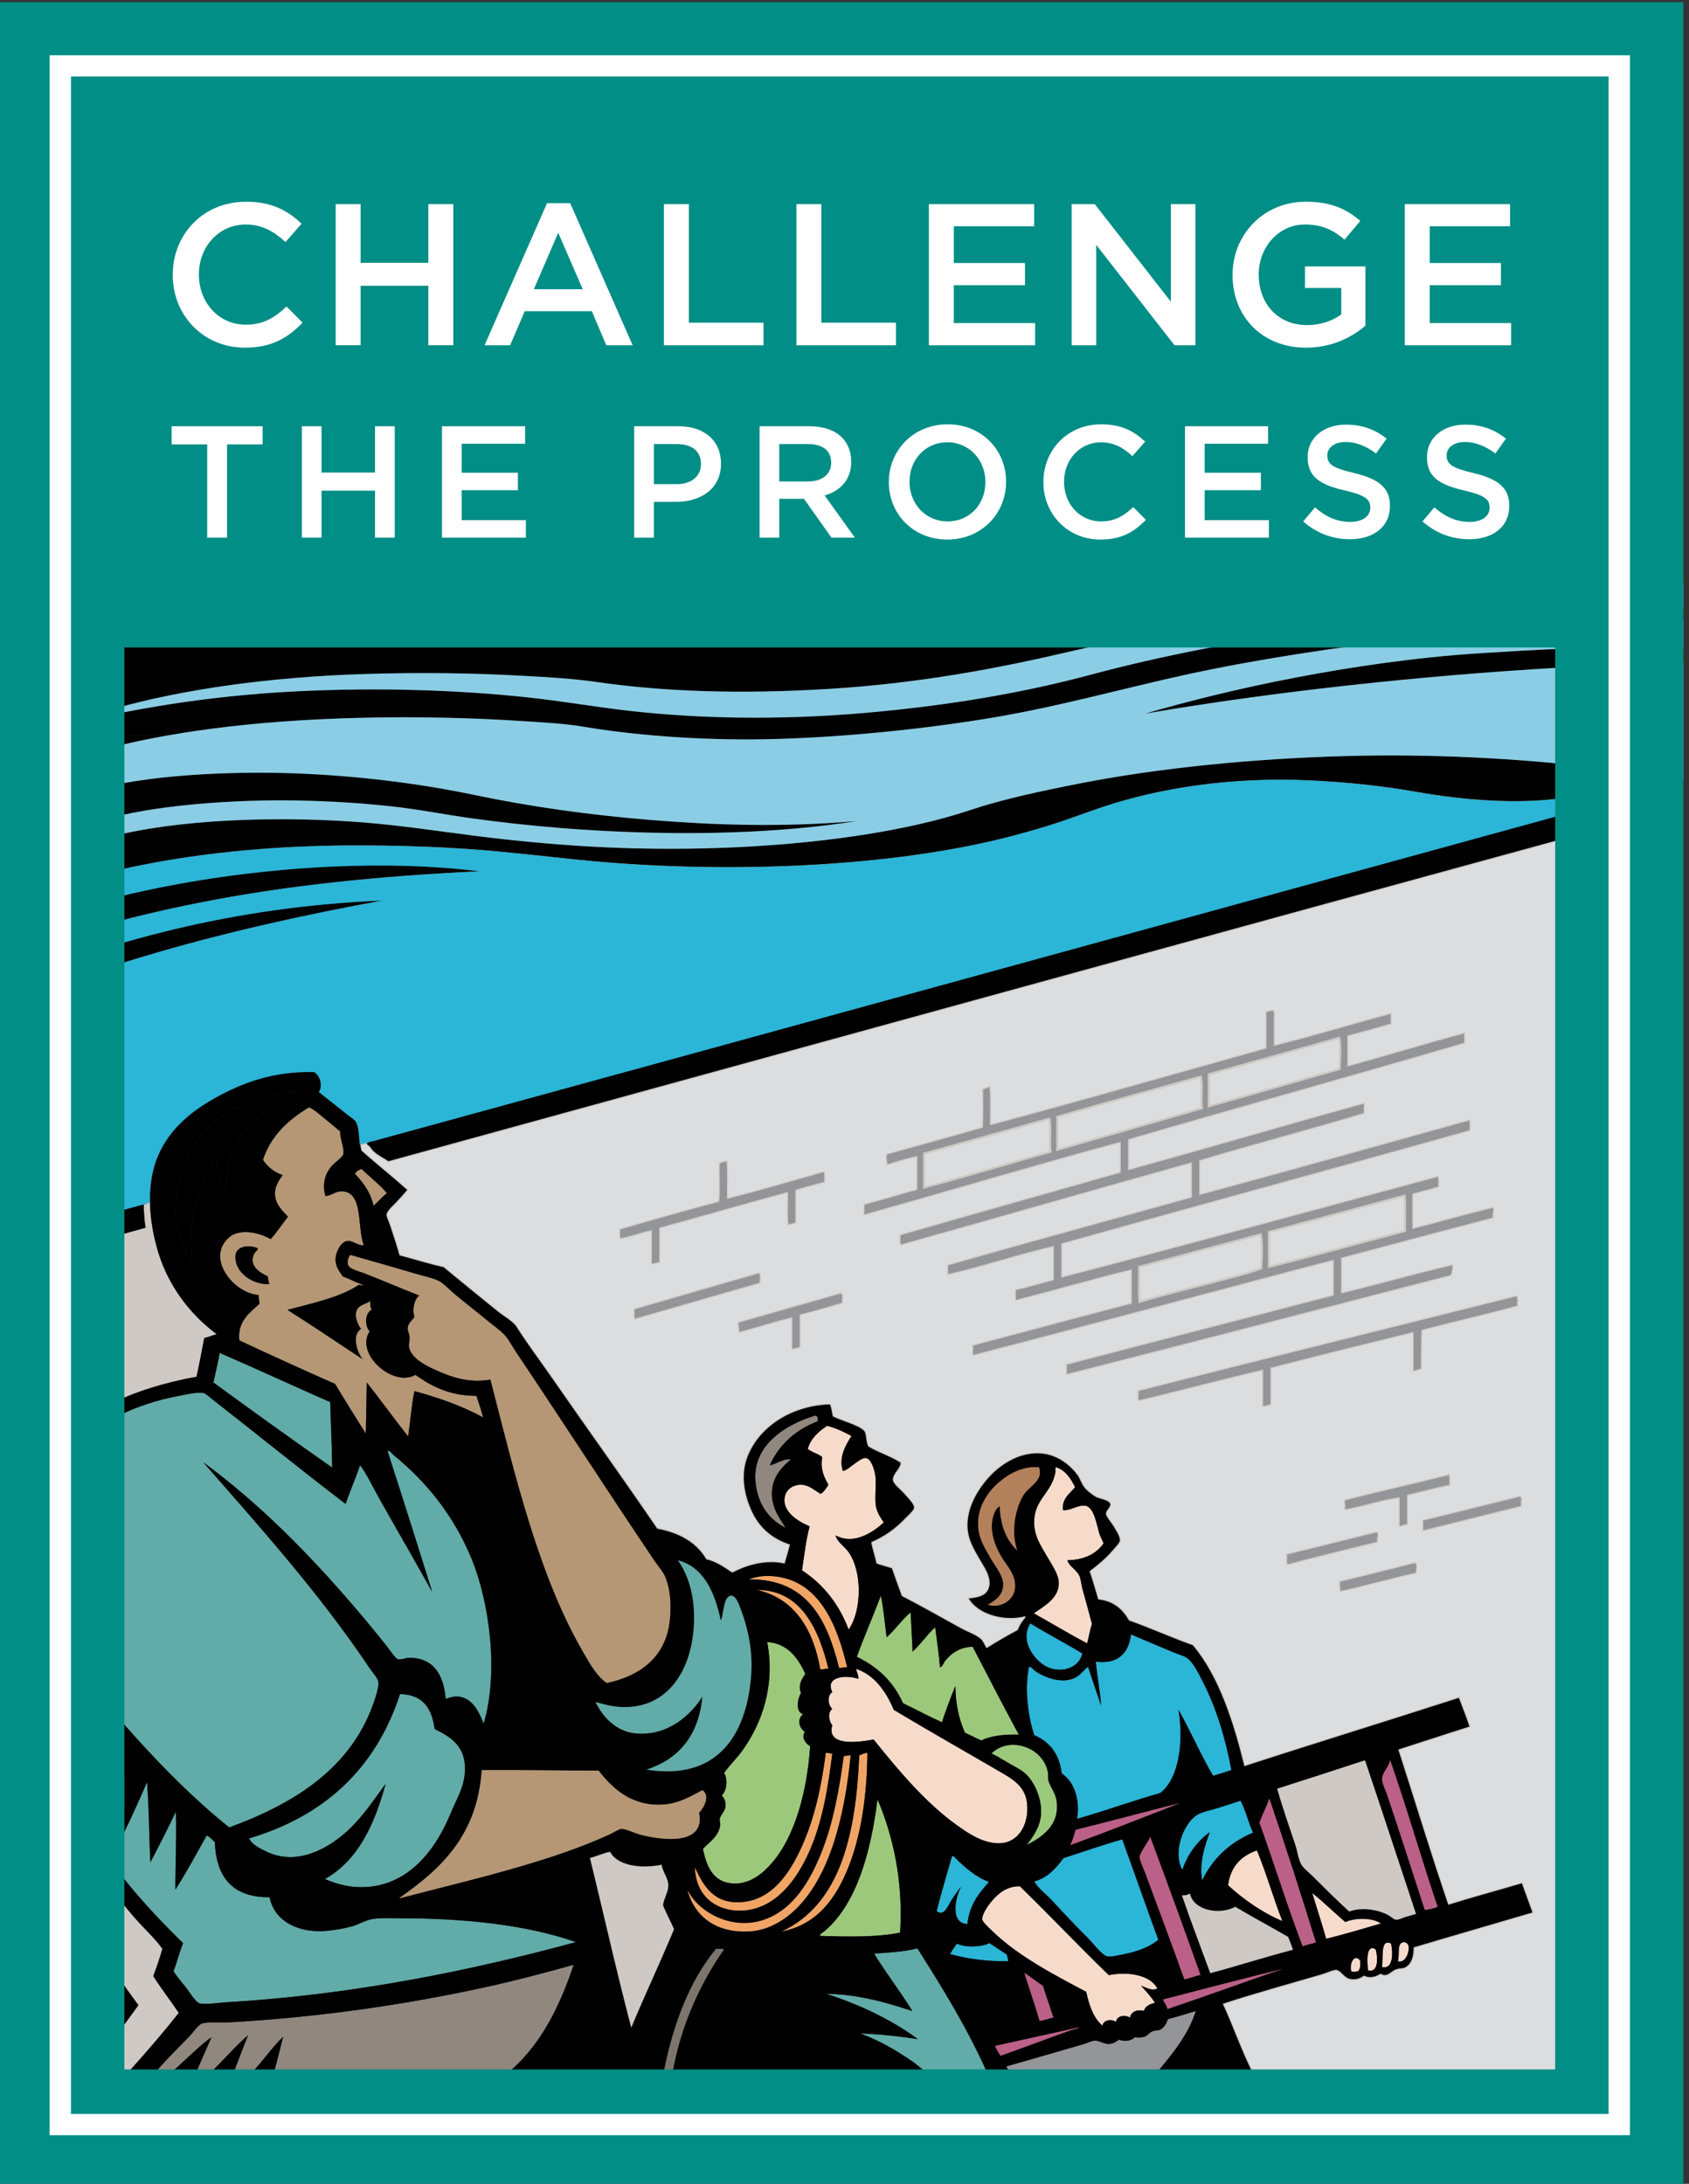 <?xml version="1.0" encoding="UTF-8" standalone="no"?>
<!-- Generator: Adobe Illustrator 18.0.0, SVG Export Plug-In . SVG Version: 6.00 Build 0)  -->

<svg
   xmlns:dc="http://purl.org/dc/elements/1.1/"
   xmlns:cc="http://creativecommons.org/ns#"
   xmlns:rdf="http://www.w3.org/1999/02/22-rdf-syntax-ns#"
   xmlns:svg="http://www.w3.org/2000/svg"
   xmlns="http://www.w3.org/2000/svg"
   xmlns:sodipodi="http://sodipodi.sourceforge.net/DTD/sodipodi-0.dtd"
   xmlns:inkscape="http://www.inkscape.org/namespaces/inkscape"
   version="1.1"
   x="0px"
   y="0px"
   viewBox="0 0 52.2 67.5"
   xml:space="preserve"
   id="svg4026"
   inkscape:version="0.91 r13725"
   sodipodi:docname="challenge_icon.svg"
   width="0.58in"
   height="0.75in"><rect x="0" y="0" width="52.2" height="67.5" fill="#333333" stroke="none"/><defs
     id="defs4260" /><sodipodi:namedview
     pagecolor="#ffffff"
     bordercolor="#666666"
     borderopacity="1"
     objecttolerance="10"
     gridtolerance="10"
     guidetolerance="10"
     inkscape:pageopacity="0"
     inkscape:pageshadow="2"
     inkscape:window-width="1680"
     inkscape:window-height="1031"
     id="namedview4258"
     showgrid="false"
     units="in"
     inkscape:showpageshadow="false"
     inkscape:zoom="0.38562092"
     inkscape:cx="396"
     inkscape:cy="306"
     inkscape:window-x="-4"
     inkscape:window-y="-4"
     inkscape:window-maximized="1"
     inkscape:current-layer="svg4026" /><g
     id="challenge_art"
     transform="matrix(0.33,0,0,0.328,-103.824,-67.152)"><g
       id="g4029"><path
         style="fill:none"
         d="m 462.894,265.806 c -0.62,0.013 -1.241,0.035 -1.864,0.058 l 0,1.762 c 3.803,-0.217 7.571,-0.376 11.236,-0.457 l 0,-1.309 c -3.022,-0.102 -6.147,-0.124 -9.372,-0.054 z"
         id="path4031"
         inkscape:connector-curvature="0" /><path
         style="fill:none"
         d="m 468.586,277.694 c 0,39.849 0,80.112 0,120.142 0,1.378 0.191,2.858 0,4.009 -0.014,0.083 0.083,0.223 -0.135,0.181 -51.374,-0.03 -102.873,0.05 -154.186,-0.039 l 0,8.953 158,0 0,-132.636 c -1.226,-0.21 -2.452,-0.416 -3.679,-0.61 z"
         id="path4033"
         inkscape:connector-curvature="0" /><path
         style="fill:none"
         d="m 448.299,262.855 c -2.971,0.298 -5.83,0.634 -8.592,1.003 l 16.877,0 c 5.318,-0.422 10.592,-0.635 15.682,-0.672 l 0,-1.07 c -0.222,-0.006 -0.439,-0.016 -0.661,-0.022 -7.201,-0.176 -15.068,-0.066 -23.306,0.761 z"
         id="path4035"
         inkscape:connector-curvature="0" /><path
         style="fill:#ffffff"
         d="m 329.221,314.135 c -0.436,1.209 -0.602,2.553 -0.583,3.896 -0.007,0.003 -0.013,0.005 -0.019,0.008 0.012,-0.005 0.025,-0.009 0.037,-0.014 0.002,-10e-4 0.005,-0.002 0.007,-0.004 10e-4,0.037 0.007,0.073 0.008,0.11 -0.031,-1.386 0.125,-2.771 0.573,-4.017 0.622,-1.729 1.691,-3.094 3.011,-4.212 -1.332,1.122 -2.41,2.494 -3.034,4.233 z"
         id="path4037"
         inkscape:connector-curvature="0" /><path
         style="fill:#ffffff"
         d="m 329.339,322.392 c 0.036,0.126 0.069,0.254 0.107,0.377 -0.038,-0.122 -0.071,-0.252 -0.107,-0.377 z"
         id="path4039"
         inkscape:connector-curvature="0" /><path
         style="fill:#ffffff"
         d="m 328.127,319.356 c -0.025,-0.356 -0.039,-0.725 -0.051,-1.096 0,0.001 -0.001,0.001 -0.001,0.001 0.013,0.37 0.027,0.739 0.052,1.095 z"
         id="path4041"
         inkscape:connector-curvature="0" /><path
         style="fill:#ffffff"
         d="m 328.992,320.965 c 0.03,0.152 0.061,0.301 0.095,0.45 -0.033,-0.148 -0.065,-0.299 -0.095,-0.45 z"
         id="path4043"
         inkscape:connector-curvature="0" /><path
         style="fill:#ffffff"
         d="m 328.764,319.5 c 0.015,0.141 0.036,0.277 0.056,0.417 -0.02,-0.139 -0.042,-0.277 -0.056,-0.417 z"
         id="path4045"
         inkscape:connector-curvature="0" /><path
         style="fill:#ffffff"
         d="m 349.172,312.359 c 0.097,-0.026 0.193,-0.054 0.29,-0.08 -0.035,10e-4 -0.067,-0.008 -0.104,0.01 -0.06,0.027 -0.124,0.048 -0.186,0.07 z"
         id="path4047"
         inkscape:connector-curvature="0" /><path
         style="fill:#ffffff"
         d="m 348,284.41 c 3.688,0 7.231,0.107 10.719,0.36 3.389,0.245 6.691,0.647 10.043,0.991 13.517,1.385 29.412,0.743 40.668,-2.252 1.473,-0.393 2.888,-0.801 4.278,-1.262 1.381,-0.457 2.711,-0.975 4.099,-1.44 5.435,-1.825 12.139,-2.873 19.5,-2.522 3.541,0.168 6.928,0.537 9.953,1.081 6.203,1.115 14.764,1.594 19.275,-1.261 0.104,0.522 0.017,1.235 0.045,1.833 0.009,-0.002 0.017,-0.004 0.025,-0.007 -0.031,-0.6 0.059,-1.321 -0.045,-1.847 -4.513,2.855 -13.073,2.376 -19.277,1.261 -3.024,-0.544 -6.412,-0.913 -9.951,-1.081 -7.363,-0.351 -14.066,0.697 -19.502,2.522 -1.387,0.465 -2.717,0.984 -4.098,1.441 -1.391,0.461 -2.805,0.869 -4.278,1.261 -11.255,2.996 -27.151,3.637 -40.669,2.252 -3.35,-0.343 -6.654,-0.745 -10.041,-0.991 -3.488,-0.252 -7.032,-0.359 -10.719,-0.359 -12.738,0 -24.051,1.931 -33.012,5.719 -0.249,0.105 -0.499,0.21 -0.748,0.315 l 0,0.01 c 0.241,-0.102 0.482,-0.203 0.723,-0.305 8.963,-3.787 20.276,-5.719 33.012,-5.719 z"
         id="path4049"
         inkscape:connector-curvature="0" /><path
         style="fill:#ffffff"
         d="m 350.477,289.589 c -0.036,0.002 -0.071,0.004 -0.106,0.006 -7.117,1.307 -14.123,2.875 -20.722,4.794 -5.455,1.586 -10.715,3.334 -15.384,5.74 l 0,0.008 c 4.663,-2.4 9.913,-4.145 15.359,-5.729 6.64,-1.929 13.69,-3.508 20.853,-4.819 z"
         id="path4051"
         inkscape:connector-curvature="0" /><path
         style="fill:#ffffff"
         d="m 359.574,286.842 c -0.039,-0.005 -0.08,-0.007 -0.119,-0.012 -9.109,0.43 -17.923,1.304 -26.203,2.965 -6.756,1.354 -13.345,3.133 -18.986,5.762 l 0,0.008 c 5.637,-2.622 12.216,-4.397 18.963,-5.75 8.322,-1.67 17.185,-2.545 26.345,-2.973 z"
         id="path4053"
         inkscape:connector-curvature="0" /><path
         style="clip-rule:evenodd;fill:#cec9c4;fill-rule:evenodd"
         d="m 325.957,387.883 c 0.061,0.314 -0.088,0.962 -0.135,1.486 -0.051,0.549 -0.137,1.256 -0.18,1.576 0.611,0.949 1.291,1.83 1.936,2.747 -1.272,1.76 -2.676,3.697 -3.918,5.45 -0.172,0.242 -0.48,0.568 -0.406,0.766 l 3.469,0 c 1.598,-1.779 3.156,-3.599 4.639,-5.494 -0.781,-1.172 -1.637,-2.268 -2.387,-3.469 0.314,-0.827 0.598,-1.683 0.855,-2.566 -0.733,-1.027 -1.678,-1.873 -2.521,-2.838 -0.84,-0.957 -1.637,-1.98 -2.432,-3.018 -4.657,-6.06 -8.764,-13.383 -9.818,-22.878 -0.799,-7.196 0.549,-13.678 3.691,-17.654 3.22,-4.071 8.141,-6.39 14.277,-7.521 0.26,-1.197 0.487,-2.426 0.721,-3.648 0.428,-0.084 0.764,-0.258 1.171,-0.36 -2.086,-1.569 -3.901,-3.694 -5.044,-6.485 -0.153,-0.375 -0.295,-0.783 -0.429,-1.208 -0.038,-0.123 -0.071,-0.251 -0.107,-0.377 -0.092,-0.317 -0.176,-0.641 -0.252,-0.977 -0.034,-0.149 -0.064,-0.298 -0.095,-0.45 -0.068,-0.344 -0.125,-0.692 -0.173,-1.048 -0.02,-0.14 -0.041,-0.276 -0.056,-0.417 -0.051,-0.453 -0.083,-0.91 -0.093,-1.368 -0.001,-0.037 -0.007,-0.073 -0.008,-0.11 -0.002,0.002 -0.005,0.003 -0.007,0.004 -0.013,0.005 -0.025,0.009 -0.037,0.014 -0.182,0.074 -0.362,0.148 -0.543,0.222 0.012,0.37 0.025,0.739 0.051,1.096 0.026,0.37 0.064,0.729 0.127,1.064 -4.642,1.313 -9.312,2.598 -13.988,3.877 l 0,46.197 c 2.48,6.392 6.047,11.744 10.476,16.173 0.394,0.392 1.155,0.906 1.216,1.214 z"
         id="path4055"
         inkscape:connector-curvature="0" /><path
         style="clip-rule:evenodd;fill:#dcddde;fill-rule:evenodd;stroke:#cec9c4;stroke-width:0.2"
         d="m 348.988,312.427 c -0.206,0.064 -0.418,0.11 -0.63,0.158 0.028,0.193 0.059,0.388 0.116,0.583 1.398,1.26 2.881,2.434 4.279,3.693 -0.306,0.388 -0.613,0.699 -0.992,1.126 -0.237,0.269 -0.921,0.825 -0.945,1.216 -0.012,0.201 0.226,0.666 0.315,0.946 0.32,0.996 0.642,1.917 0.9,2.882 1.382,0.375 2.722,0.791 4.144,1.126 1.689,1.413 3.367,2.773 5.045,4.144 0.514,0.42 1.451,0.957 1.756,1.441 1.004,1.6 2.18,3.166 3.287,4.773 3.266,4.735 6.729,9.586 9.908,14.276 2.093,0.399 3.68,1.304 4.595,2.882 0.989,0.24 1.692,0.77 2.431,1.262 1.228,-0.646 3.051,-1.275 4.91,-0.855 0.16,-0.605 0.359,-1.172 0.494,-1.803 -1.596,-0.521 -2.79,-1.514 -3.513,-3.017 -0.722,-1.505 -1.151,-3.479 -0.45,-5.27 1.159,-2.96 4.329,-4.819 7.702,-4.908 0.14,0.286 0.186,0.735 0.271,1.126 0.781,0.406 2.298,0.781 2.881,1.305 0.326,0.293 0.176,1.072 0.451,1.532 0.934,0.582 2.113,0.919 3.017,1.53 -0.014,0.609 -0.763,1.018 -0.721,1.622 0.026,0.388 0.78,0.96 1.035,1.261 0.332,0.39 0.971,0.994 0.946,1.352 -0.019,0.264 -0.603,0.771 -0.811,0.99 -0.911,0.967 -1.978,1.74 -3.198,2.252 0.118,0.723 0.355,1.326 0.496,2.027 0.471,0.159 0.973,0.287 1.441,0.449 0.292,0.85 0.592,1.689 0.9,2.523 0,0.046 0.037,0.054 0.045,0.091 1.801,0.941 3.723,2.037 5.494,3.018 0.618,0.342 1.361,0.596 1.847,0.99 0.278,0.226 0.379,0.615 0.585,0.9 0.943,-0.604 1.925,-1.168 2.928,-1.711 0.074,-0.234 0.213,-0.486 0.36,-0.721 0.14,-0.221 0.402,-0.453 0.36,-0.586 -2.072,0.544 -4.496,-0.233 -5.314,-1.666 1.029,-0.096 1.663,-0.301 1.892,-1.036 0.3,-0.966 -0.556,-2.095 -0.946,-2.792 -0.429,-0.766 -0.916,-1.564 -1.035,-2.566 -0.25,-2.108 1.083,-4.089 2.116,-5.18 1.039,-1.096 2.974,-2.434 5.179,-2.027 1.323,0.244 2.377,1.148 2.974,1.982 0.228,0.318 0.327,0.713 0.585,1.08 0.236,0.336 0.748,0.756 1.171,0.992 0.253,0.14 1.214,0.279 1.306,0.63 0.08,0.298 -0.42,0.625 -0.404,0.945 0.011,0.258 0.57,0.909 0.72,1.171 0.237,0.416 0.626,0.969 0.585,1.352 -0.022,0.211 -0.409,0.602 -0.585,0.811 -0.726,0.867 -1.419,1.426 -2.251,2.072 0.292,0.863 0.551,1.761 0.811,2.656 1.463,0.158 2.294,0.948 2.883,1.983 2.041,0.734 3.947,1.605 5.989,2.341 2.438,2.968 3.743,7.066 4.819,11.393 6.654,-2.185 13.416,-4.268 20.086,-6.439 0.336,0.895 0.688,1.775 0.99,2.702 -2.234,0.707 -4.438,1.448 -6.666,2.162 1.564,4.878 3.057,9.825 4.684,14.637 2.261,-0.712 4.601,-1.345 6.89,-2.026 0.334,0.913 0.659,1.834 0.991,2.747 -3.706,1.099 -7.43,2.178 -11.124,3.287 0,0.747 -0.16,1.563 -0.811,1.892 -0.225,0.113 -0.527,0.058 -0.855,0.18 -0.486,0.183 -0.791,0.795 -1.441,0.406 -0.404,0.275 -1.009,0.477 -1.53,0.18 -0.439,0.313 -0.814,0.406 -1.308,0.316 -0.584,-0.107 -0.861,-0.811 -1.305,-0.856 -0.251,-0.026 -0.905,0.287 -1.307,0.405 -3.158,0.927 -6.437,1.836 -9.322,2.792 0.976,2.117 1.755,4.43 2.793,6.485 l 34.678,0 0,-117.814 c -38.58,10.6 -77.076,21.285 -115.609,31.931 -0.426,-0.3 -1.043,-0.587 -1.44,-0.991 -0.102,-0.102 -0.202,-0.281 -0.315,-0.404 -0.087,-0.095 -0.352,-0.209 -0.231,-0.346 -0.006,0.002 -0.011,0.003 -0.018,0.005 -0.003,0 -0.003,0.002 -0.004,0.003 z m 86.182,38.798 c 2.797,-0.671 5.547,-1.389 8.332,-2.072 0.307,0.07 -0.018,0.549 0.09,0.855 -2.789,0.709 -5.617,1.379 -8.377,2.117 -0.104,-0.211 -0.016,-0.615 -0.045,-0.9 z m 15.177,-6.577 c -1.354,0.281 -2.651,0.621 -3.964,0.946 l 0,2.747 c -0.235,0.049 -0.439,0.131 -0.675,0.18 l 0,-2.701 c -1.679,0.213 -3.351,0.822 -5.089,1.125 0.022,-0.307 -0.022,-0.549 -0.045,-0.811 3.19,-0.848 6.509,-1.567 9.728,-2.387 0.104,0.212 0.015,0.616 0.045,0.901 z m -3.152,8.288 c -2.391,0.521 -4.635,1.191 -7.027,1.711 -0.01,-0.29 -0.072,-0.527 -0.045,-0.856 2.358,-0.57 4.699,-1.156 7.025,-1.756 0.186,0.124 0.079,0.697 0.047,0.901 z m 9.862,-6.305 c -3.041,0.771 -6.096,1.529 -9.142,2.297 l 0,-0.902 c 3.037,-0.729 6.03,-1.504 9.052,-2.25 0.202,0.112 0.037,0.593 0.09,0.855 z m -0.36,-18.871 c -2.935,0.818 -6.005,1.502 -8.962,2.297 -0.039,1.193 -0.059,2.403 -0.046,3.648 -0.248,0.037 -0.422,0.149 -0.676,0.18 l 0,-3.648 c -4.494,1.105 -8.977,2.224 -13.42,3.379 l 0,3.422 c -0.213,0.073 -0.412,0.158 -0.676,0.181 l 0,-3.423 c -3.792,0.877 -7.772,1.957 -11.664,2.883 l 0,-0.856 c 11.746,-3.01 23.571,-5.942 35.353,-8.917 0.203,0.112 0.038,0.592 0.091,0.854 z m -61.115,-9.502 c 1.684,-0.435 3.281,-0.953 4.955,-1.397 l 0,-3.197 c -0.847,0.159 -1.914,0.488 -2.792,0.766 -0.061,-0.268 -0.106,-0.645 -0.046,-0.901 2.994,-0.833 5.986,-1.671 8.963,-2.522 0.104,-1.111 0.016,-2.415 0.045,-3.602 0.181,-0.09 0.4,-0.14 0.585,-0.226 0.105,1.11 0.016,2.417 0.045,3.603 8.559,-2.311 17.302,-4.827 25.896,-7.25 l 0,-3.424 c 0.211,-0.014 0.354,-0.096 0.541,-0.135 0.25,0.123 0.135,0.523 0.135,0.766 l 0,2.567 c 3.59,-0.885 7.3,-2.038 10.944,-3.019 l 0,0.902 c -1.35,0.375 -2.678,0.775 -4.054,1.125 l 0,2.928 c 3.676,-1.009 7.248,-2.121 10.943,-3.107 l 0,0.855 c -10.443,3.083 -21.026,6.024 -31.478,9.097 l 0,2.929 c 7.4,-2.042 14.676,-4.209 22.066,-6.261 l 0,0.856 c -5.072,1.547 -10.325,2.914 -15.402,4.457 l 0,3.288 c 8.492,-2.286 16.875,-4.683 25.311,-7.025 l 0,0.9 c -12.709,3.595 -25.52,7.085 -38.235,10.674 l 0,3.243 c 11.676,-3.066 23.553,-6.321 35.263,-9.503 0.103,0.211 0.016,0.614 0.045,0.9 -0.785,0.251 -1.632,0.44 -2.432,0.675 l 0,3.334 c 2.539,-0.645 4.985,-1.38 7.566,-1.982 0.035,0.35 -0.068,0.562 -0.045,0.9 -4.747,1.244 -9.473,2.508 -14.188,3.783 l 0,3.379 c 3.504,-0.851 6.879,-1.828 10.404,-2.658 0.037,0.383 -0.047,0.645 -0.135,0.9 -11.969,3.12 -23.928,6.248 -35.939,9.323 l 0,-0.856 c 8.309,-2.199 16.685,-4.33 24.995,-6.529 l 0,-3.379 c -11.288,2.96 -22.466,6.027 -33.777,8.963 l 0,-0.855 c 4.956,-1.318 9.892,-2.658 14.862,-3.963 l 0,-3.242 c -3.539,0.858 -7.242,1.944 -10.853,2.882 l 0,-0.901 c 1.207,-0.293 2.364,-0.637 3.557,-0.945 l 0,-3.242 c -3.23,0.746 -6.68,1.904 -9.906,2.656 l 0,-0.811 c 7.567,-2.174 15.227,-4.258 22.833,-6.395 l 0,-3.333 c -9.112,2.552 -18.151,5.179 -27.247,7.746 -0.097,-0.204 -0.022,-0.579 -0.045,-0.855 6.858,-1.983 13.747,-3.937 20.627,-5.899 0.003,-0.801 -0.004,-1.978 0,-2.928 -7.943,2.16 -16.01,4.588 -24.006,6.846 l 0,-0.901 z M 374.1,328.976 c -0.096,-0.203 -0.02,-0.579 -0.045,-0.855 3.862,-1.138 7.742,-2.256 11.619,-3.378 0.203,0.113 0.037,0.595 0.091,0.855 -3.895,1.119 -7.769,2.259 -11.665,3.378 z m 19.367,-1.486 c -1.315,0.382 -2.625,0.769 -3.964,1.125 l 0,3.063 c -0.28,-0.009 -0.402,0.139 -0.676,0.136 l 0,-2.973 c -1.682,0.436 -3.298,0.936 -4.954,1.395 -0.01,-0.305 -0.063,-0.566 -0.09,-0.855 3.2,-0.913 6.396,-1.828 9.594,-2.746 0.2,0.113 0.035,0.594 0.09,0.855 z m -20.763,-6.89 c 3.053,-0.911 6.153,-1.773 9.278,-2.612 0.103,-1.112 0.016,-2.415 0.045,-3.603 0.177,-0.064 0.498,-0.222 0.631,-0.18 0.103,1.08 0.014,2.355 0.045,3.512 2.938,-0.74 6.075,-1.67 9.053,-2.521 0.103,0.211 0.014,0.614 0.045,0.9 -0.916,0.241 -1.831,0.481 -2.703,0.766 l 0,3.063 c -0.217,0.054 -0.402,0.139 -0.631,0.18 -0.1,-0.935 -0.018,-2.053 -0.045,-3.063 -4.041,1.109 -8.037,2.261 -12.069,3.379 l 0,3.242 c -0.253,0.018 -0.408,0.132 -0.675,0.135 l 0,-3.152 c -1.032,0.199 -1.902,0.561 -2.928,0.766 -0.096,-0.191 -0.023,-0.551 -0.046,-0.812 z"
         id="path4057"
         inkscape:connector-curvature="0" /><path
         style="fill:#939598"
         d="m 419.588,315.24 c -6.88,1.963 -13.77,3.916 -20.627,5.899 0.023,0.276 -0.052,0.651 0.045,0.855 9.096,-2.567 18.135,-5.194 27.247,-7.746 l 0,3.333 c -7.606,2.137 -15.266,4.221 -22.833,6.395 l 0,0.811 c 3.227,-0.752 6.676,-1.91 9.906,-2.656 l 0,3.242 c -1.192,0.309 -2.35,0.652 -3.557,0.945 l 0,0.901 c 3.611,-0.938 7.315,-2.023 10.853,-2.882 l 0,3.242 c -4.971,1.305 -9.906,2.645 -14.862,3.963 l 0,0.855 c 11.312,-2.935 22.489,-6.003 33.777,-8.963 l 0,3.379 c -8.31,2.199 -16.686,4.33 -24.995,6.529 l 0,0.856 c 12.012,-3.075 23.971,-6.203 35.939,-9.323 0.088,-0.256 0.172,-0.518 0.135,-0.9 -3.525,0.83 -6.9,1.808 -10.404,2.658 l 0,-3.379 c 4.715,-1.275 9.44,-2.539 14.188,-3.783 -0.023,-0.339 0.08,-0.551 0.045,-0.9 -2.581,0.603 -5.027,1.338 -7.566,1.982 l 0,-3.334 c 0.8,-0.235 1.647,-0.424 2.432,-0.675 -0.029,-0.286 0.059,-0.689 -0.045,-0.9 -11.71,3.182 -23.587,6.436 -35.263,9.503 l 0,-3.243 c 12.715,-3.589 25.526,-7.079 38.235,-10.674 l 0,-0.9 c -8.436,2.343 -16.818,4.739 -25.311,7.025 l 0,-3.288 c 5.077,-1.543 10.33,-2.91 15.402,-4.457 l 0,-0.856 c -7.391,2.052 -14.666,4.219 -22.066,6.261 l 0,-2.929 c 10.452,-3.072 21.035,-6.014 31.478,-9.097 l 0,-0.855 c -3.695,0.986 -7.268,2.099 -10.943,3.107 l 0,-2.928 c 1.376,-0.35 2.703,-0.75 4.054,-1.125 l 0,-0.902 c -3.644,0.98 -7.354,2.134 -10.944,3.019 l 0,-2.567 c 0,-0.242 0.115,-0.643 -0.135,-0.766 -0.186,0.039 -0.33,0.121 -0.541,0.135 l 0,3.424 c -8.594,2.423 -17.337,4.939 -25.896,7.25 -0.029,-1.186 0.061,-2.492 -0.045,-3.603 -0.185,0.086 -0.404,0.136 -0.585,0.226 -0.029,1.187 0.059,2.49 -0.045,3.602 -2.977,0.852 -5.969,1.689 -8.963,2.522 -0.06,0.257 -0.016,0.634 0.046,0.901 0.878,-0.277 1.945,-0.607 2.792,-0.766 l 0,3.197 c -1.674,0.443 -3.271,0.962 -4.955,1.397 l 0,0.9 c 7.996,-2.258 16.063,-4.685 24.006,-6.846 -0.003,0.951 0.004,2.129 0.001,2.929 z m 13.87,5.584 c 4.251,-1.122 8.483,-2.266 12.7,-3.423 0.105,1.021 0.016,2.237 0.045,3.333 -4.25,1.124 -8.449,2.299 -12.745,3.378 0,-1.096 0,-2.192 0,-3.288 z m -12.159,3.288 c 3.803,-1.017 7.588,-2.05 11.395,-3.063 0.176,0.841 0.09,2.237 0.045,3.197 -0.853,0.365 -1.834,0.595 -2.793,0.856 -2.81,0.766 -5.778,1.469 -8.602,2.297 -0.113,-0.854 -0.011,-2.215 -0.045,-3.287 z m 6.529,-18.149 c 4.077,-1.134 8.145,-2.275 12.205,-3.424 0.193,0.789 0.072,2.2 0.045,2.928 -4.094,1.16 -8.148,2.359 -12.25,3.514 0,-1.006 0,-2.012 0,-3.018 z m -26.661,10.674 c 0,-1.066 0,-2.133 0,-3.198 3.91,-1.089 7.821,-2.178 11.71,-3.288 0.238,0.844 -0.027,2.189 0.135,3.107 -3.957,1.119 -7.848,2.301 -11.845,3.379 z m 12.476,-3.559 c 0,-1.035 0,-2.072 0,-3.107 4.436,-1.299 8.946,-2.523 13.421,-3.783 0.237,0.799 -0.027,2.1 0.135,2.973 -4.502,1.322 -9.042,2.607 -13.556,3.917 z"
         id="path4059"
         inkscape:connector-curvature="0" /><path
         style="clip-rule:evenodd;fill:#dcddde;fill-rule:evenodd;stroke:#cec9c4;stroke-width:0.2"
         d="m 440.033,302.539 c -4.061,1.148 -8.128,2.29 -12.205,3.424 0,1.006 0,2.012 0,3.018 4.102,-1.154 8.156,-2.353 12.25,-3.514 0.027,-0.728 0.149,-2.139 -0.045,-2.928 z"
         id="path4061"
         inkscape:connector-curvature="0" /><path
         style="clip-rule:evenodd;fill:#dcddde;fill-rule:evenodd;stroke:#cec9c4;stroke-width:0.2"
         d="m 427.063,306.188 c -4.475,1.26 -8.985,2.484 -13.421,3.783 0,1.035 0,2.072 0,3.107 4.515,-1.31 9.055,-2.595 13.556,-3.918 -0.162,-0.873 0.103,-2.174 -0.135,-2.972 z"
         id="path4063"
         inkscape:connector-curvature="0" /><path
         d="m 342.395,307.719 c 0.031,-0.015 0.239,-0.077 0.181,-0.18 -0.143,-0.012 -0.122,0.035 -0.226,0.045 -4.139,0.393 -7.704,2.042 -9.548,4.999 -1.964,3.149 -2.609,7.971 -0.181,10.989 -0.44,-3.986 0.649,-7.403 2.206,-9.818 0.131,1.297 0.463,2.391 0.992,3.287 -0.147,-5.281 3.027,-7.643 6.576,-9.322 z"
         id="path4065"
         inkscape:connector-curvature="0" /><path
         style="fill:#b59775"
         d="m 339.242,314.023 c 0.438,0.66 1.024,1.168 1.846,1.441 -0.358,0.506 -0.725,1.053 -0.72,1.756 0.007,0.997 0.722,1.628 1.217,2.162 -0.54,0.707 -1.029,1.464 -1.622,2.117 -1.065,-0.645 -2.909,-1.014 -3.873,-0.18 -2.254,1.947 0.398,5.287 2.748,5.449 0.009,0.291 0.039,0.561 0.09,0.811 -0.9,0.856 -2.1,1.652 -1.892,3.467 2.962,1.393 5.946,2.76 8.962,4.1 0.946,1.575 1.908,3.137 2.883,4.684 0.025,-1.611 0.064,-3.208 0.09,-4.819 1.314,1.674 2.559,3.416 3.873,5.089 0.202,-1.418 0.314,-2.928 0.586,-4.278 2.334,0.638 4.516,1.429 6.439,2.477 -0.188,-0.698 -0.412,-1.359 -0.631,-2.027 -2.555,-0.012 -4.217,-0.918 -5.719,-1.982 -2.064,1.217 -5.688,-1.979 -4.279,-4.099 -0.487,-0.52 -0.457,-1.71 0.181,-2.026 -0.108,-0.221 -0.148,-0.513 -0.136,-0.855 -0.299,0.294 -0.828,0.321 -1.125,0.675 -0.459,0.545 -0.092,1.535 0.27,1.982 -0.919,0.564 -0.35,2.238 0.136,2.838 -2.335,-1.554 -4.653,-3.124 -7.025,-4.64 2.372,-0.63 4.847,-1.157 6.665,-2.341 0.152,-0.044 0.308,0.137 0.405,0 -0.655,-0.248 -1.237,-0.564 -1.892,-0.812 -0.264,-0.395 -0.637,-0.835 -0.676,-1.486 -0.045,-0.732 0.49,-1.769 1.082,-1.847 0.525,-0.068 0.945,0.438 1.575,0.406 -0.653,-1.609 -0.02,-4.951 -1.981,-5.09 -0.683,-0.048 -0.964,0.381 -1.621,0.45 -0.377,-1.349 0.074,-2.327 0.765,-3.017 0.26,-0.26 0.841,-0.656 0.901,-0.901 0.155,-0.628 -0.363,-1.521 -0.271,-2.161 -0.457,-0.369 -0.908,-0.783 -1.396,-1.172 -0.487,-0.387 -1.033,-0.898 -1.531,-1.125 -1.921,1.172 -3.552,2.634 -4.324,4.954 z m -2.566,9.008 c 0.074,-0.854 1.197,-1.042 2.071,-0.676 0.065,0.199 -0.259,0.331 -0.36,0.586 -0.451,1.131 0.595,1.729 1.307,2.071 0.021,0.265 0.088,0.483 0.135,0.722 -1.533,0.102 -3.292,-1.111 -3.153,-2.703 z"
         id="path4067"
         inkscape:connector-curvature="0" /><path
         style="clip-rule:evenodd;fill:#dcddde;fill-rule:evenodd;stroke:#cec9c4;stroke-width:0.2"
         d="m 412.877,310.15 c -3.889,1.11 -7.8,2.199 -11.71,3.288 0,1.065 0,2.132 0,3.198 3.997,-1.078 7.888,-2.26 11.845,-3.379 -0.162,-0.917 0.103,-2.263 -0.135,-3.107 z"
         id="path4069"
         inkscape:connector-curvature="0" /><path
         style="fill:#939598"
         d="m 372.75,321.41 c 1.025,-0.205 1.895,-0.566 2.928,-0.766 l 0,3.152 c 0.267,-0.003 0.422,-0.117 0.675,-0.135 l 0,-3.242 c 4.032,-1.118 8.028,-2.27 12.069,-3.379 0.027,1.01 -0.055,2.128 0.045,3.063 0.228,-0.041 0.414,-0.126 0.631,-0.18 l 0,-3.063 c 0.872,-0.284 1.787,-0.524 2.703,-0.766 -0.031,-0.286 0.059,-0.689 -0.045,-0.9 -2.978,0.852 -6.115,1.781 -9.053,2.521 -0.031,-1.156 0.059,-2.432 -0.045,-3.512 -0.133,-0.042 -0.454,0.115 -0.631,0.18 -0.029,1.188 0.059,2.49 -0.045,3.603 -3.125,0.839 -6.226,1.701 -9.278,2.612 0.023,0.263 -0.05,0.623 0.046,0.812 z"
         id="path4071"
         inkscape:connector-curvature="0" /><path
         style="fill:#b59775"
         d="m 350.861,317.176 c -0.707,-0.854 -1.605,-1.515 -2.387,-2.296 -0.27,0.089 -0.478,0.241 -0.63,0.45 0.766,0.825 1.463,1.72 1.757,3.018 0.445,-0.366 0.786,-0.836 1.26,-1.172 z"
         id="path4073"
         inkscape:connector-curvature="0" /><path
         style="clip-rule:evenodd;fill:#dcddde;fill-rule:evenodd;stroke:#cec9c4;stroke-width:0.2"
         d="m 446.158,317.401 c -4.217,1.157 -8.449,2.301 -12.7,3.423 0,1.096 0,2.191 0,3.288 4.296,-1.079 8.495,-2.254 12.745,-3.378 -0.029,-1.095 0.061,-2.312 -0.045,-3.333 z"
         id="path4075"
         inkscape:connector-curvature="0" /><path
         style="clip-rule:evenodd;fill:#dcddde;fill-rule:evenodd;stroke:#cec9c4;stroke-width:0.2"
         d="m 421.344,327.4 c 2.823,-0.828 5.792,-1.531 8.602,-2.297 0.959,-0.262 1.94,-0.491 2.793,-0.856 0.045,-0.96 0.131,-2.357 -0.045,-3.197 -3.807,1.013 -7.592,2.046 -11.395,3.063 0.034,1.071 -0.068,2.432 0.045,3.287 z"
         id="path4077"
         inkscape:connector-curvature="0" /><path
         d="m 338.387,322.941 c 0.102,-0.255 0.426,-0.387 0.36,-0.586 -0.874,-0.366 -1.997,-0.178 -2.071,0.676 -0.139,1.592 1.62,2.805 3.152,2.703 -0.047,-0.238 -0.114,-0.457 -0.135,-0.722 -0.712,-0.342 -1.758,-0.94 -1.306,-2.071 z"
         id="path4079"
         inkscape:connector-curvature="0" /><path
         style="fill:#b59775"
         d="m 347.215,323.932 c 0.153,0.418 1.066,0.608 1.576,0.811 1.716,0.682 3.611,1.492 5.088,2.072 -0.46,0.367 -0.672,1.248 -0.449,2.026 -0.25,0.349 -0.586,0.569 -0.631,1.036 -0.025,0.267 0.168,0.546 0.18,0.855 0.016,0.415 -0.119,0.688 -0.045,0.991 0.238,0.976 1.373,1.604 2.387,2.071 1.553,0.714 3.211,1.302 5.225,0.945 2.322,9.101 4.563,18.636 8.781,25.852 0.592,1.01 1.161,2.084 2.117,2.747 3.026,-0.642 5.354,-2.331 5.855,-5.495 0.224,-1.413 0.178,-3.266 -0.406,-4.594 -0.203,-0.463 -0.617,-0.906 -0.945,-1.396 -4.426,-6.608 -8.688,-13.259 -13.061,-19.815 -0.325,-0.488 -0.612,-1.057 -0.946,-1.441 -0.399,-0.461 -1.017,-0.876 -1.53,-1.307 -1.067,-0.893 -2.074,-1.664 -3.153,-2.566 -0.542,-0.454 -1.091,-1.072 -1.576,-1.307 -0.585,-0.283 -1.353,-0.43 -2.026,-0.631 -2.086,-0.62 -4.218,-1.226 -6.215,-1.801 -0.183,0.094 -0.339,0.647 -0.226,0.947 z"
         id="path4081"
         inkscape:connector-curvature="0" /><path
         style="fill:#939598"
         d="m 385.674,324.742 c -3.877,1.122 -7.757,2.24 -11.619,3.378 0.024,0.276 -0.051,0.652 0.045,0.855 3.897,-1.118 7.771,-2.259 11.665,-3.378 -0.054,-0.26 0.112,-0.742 -0.091,-0.855 z"
         id="path4083"
         inkscape:connector-curvature="0" /><path
         style="fill:#939598"
         d="m 383.873,330.236 c 1.656,-0.459 3.272,-0.96 4.954,-1.395 l 0,2.973 c 0.273,0.003 0.396,-0.145 0.676,-0.136 l 0,-3.063 c 1.339,-0.356 2.649,-0.743 3.964,-1.125 -0.055,-0.262 0.11,-0.742 -0.09,-0.855 -3.197,0.918 -6.394,1.833 -9.594,2.746 0.027,0.289 0.08,0.551 0.09,0.855 z"
         id="path4085"
         inkscape:connector-curvature="0" /><path
         style="fill:#939598"
         d="m 421.254,336.678 c 3.893,-0.926 7.872,-2.006 11.664,-2.883 l 0,3.423 c 0.264,-0.022 0.463,-0.107 0.676,-0.181 l 0,-3.422 c 4.443,-1.155 8.926,-2.273 13.42,-3.379 l 0,3.648 c 0.254,-0.03 0.428,-0.143 0.676,-0.18 -0.013,-1.245 0.007,-2.455 0.046,-3.648 2.957,-0.795 6.027,-1.479 8.962,-2.297 -0.054,-0.262 0.111,-0.742 -0.091,-0.855 -11.781,2.975 -23.606,5.907 -35.353,8.917 l 0,0.857 z"
         id="path4087"
         inkscape:connector-curvature="0" /><path
         style="fill:#61aba8"
         d="m 345.547,336.857 c -3.473,-1.525 -6.874,-3.123 -10.357,-4.639 -0.166,0.961 -0.385,1.867 -0.586,2.792 3.677,2.704 7.379,5.383 11.124,8.017 -0.021,-2.096 -0.128,-4.105 -0.181,-6.17 z"
         id="path4089"
         inkscape:connector-curvature="0" /><path
         style="fill:#61aba8"
         d="m 349.421,385.586 c -0.604,0.115 -1.198,0.498 -1.847,0.676 -0.684,0.189 -1.43,0.324 -2.162,0.405 -2.797,0.312 -5.119,-0.875 -5.539,-3.152 -3.472,0.034 -5,-1.874 -5.135,-5.179 -0.23,-0.234 -0.438,-0.493 -0.766,-0.631 -0.945,1.697 -1.951,3.572 -2.926,5.089 -0.004,-2.435 0.125,-4.979 0.045,-7.341 -0.772,1.616 -1.566,3.207 -2.389,4.773 -0.123,-2.503 -0.119,-5.134 -0.314,-7.565 -0.669,1.597 -1.385,3.149 -2.116,4.684 -0.03,-2.146 0.06,-4.413 -0.045,-6.485 -0.736,1.275 -1.529,2.735 -2.298,3.828 0.201,-1.598 0.288,-3.215 0.45,-4.818 0.05,-0.49 0.263,-1.189 0.181,-1.621 -0.053,-0.285 -0.459,-0.769 -0.676,-1.127 -1.662,-2.736 -3.031,-5.652 -4.188,-8.736 0.045,0 0.053,0.037 0.09,0.045 0,0.03 0,0.06 0,0.09 2.18,3.586 4.74,6.826 7.477,9.863 2.742,3.046 5.619,5.975 8.826,8.557 5.816,-2.141 10.938,-5.279 13.24,-10.988 0.225,-0.557 0.816,-2.113 0.721,-2.748 -0.05,-0.338 -0.614,-0.965 -0.9,-1.396 -4.609,-6.931 -10.318,-13.322 -15.492,-19.275 5.204,3.835 9.828,8.564 14.052,13.512 1.013,1.188 2.092,2.485 3.106,3.783 0.271,0.346 0.828,1.201 1.081,1.261 0.315,0.073 0.756,-0.135 1.036,-0.136 2.336,-0.004 3.244,1.658 3.422,3.873 0.353,-0.1 0.664,-0.23 1.036,-0.225 1.468,0.025 2.122,1.52 2.522,2.566 1.455,-4.916 0.508,-11.533 -1.125,-15.537 -1.65,-4.041 -4.21,-7.242 -7.297,-9.772 -0.178,-0.146 -0.316,-0.423 -0.586,-0.405 1.418,4.406 2.811,8.84 4.189,13.285 -1.656,-2.998 -3.406,-6.012 -5.045,-8.961 -0.555,-1.002 -1.031,-2.055 -1.711,-2.974 -0.412,1.255 -0.933,2.401 -1.35,3.648 -4.161,-3.188 -8.278,-6.557 -12.431,-9.817 -0.279,-0.219 -0.683,-0.589 -0.855,-0.631 -0.527,-0.13 -1.704,0.149 -2.342,0.27 -8.045,1.522 -13.209,6.594 -14.727,14.457 -0.571,2.958 -0.503,6.824 0,9.818 2.02,12.032 8.049,20.389 15.132,27.291 -0.345,0.841 -0.57,1.802 -0.9,2.657 0.347,0.534 0.724,0.966 1.171,1.531 0.247,0.313 0.903,1.38 1.261,1.486 0.497,0.148 1.679,-0.046 2.433,-0.091 12.011,-0.705 23.063,-3.012 32.83,-5.674 -4.507,-1.6 -10.272,-2.252 -16.528,-2.252 -0.876,-0.001 -1.848,-0.056 -2.611,0.089 z"
         id="path4091"
         inkscape:connector-curvature="0" /><path
         style="fill:#90887f"
         d="m 386.935,345.054 c 0.145,-1.282 0.971,-2.129 1.757,-2.792 -0.745,-0.113 -1.411,0.479 -1.982,0.54 0.906,-1.974 2.422,-3.342 4.504,-4.144 -0.02,-0.206 0.023,-0.473 -0.182,-0.494 -0.002,-0.028 -0.006,-0.055 -0.045,-0.045 -2.785,0.844 -5.779,2.752 -5.629,5.988 0.094,2.016 1.053,3.725 2.838,4.594 -0.617,-0.989 -1.441,-2.028 -1.261,-3.647 z"
         id="path4093"
         inkscape:connector-curvature="0" /><path
         style="fill:#f6dbcb"
         d="m 390.448,348.566 c -0.356,1.264 -0.501,2.742 -0.72,4.144 1.996,1.321 3.467,3.169 4.368,5.585 1.237,-1.774 1.296,-5.44 0,-7.296 -0.386,-0.554 -1.081,-0.954 -1.216,-1.577 1.703,0.922 3.471,-0.273 4.504,-1.216 -0.301,-0.489 -0.71,-1.008 -0.767,-1.801 -0.058,-0.824 0.06,-1.648 0,-2.433 -0.048,-0.626 -0.392,-1.775 -0.9,-1.846 -0.341,-0.048 -0.852,0.396 -1.126,0.585 -0.378,0.261 -0.685,0.582 -1.035,0.631 -0.415,-1.26 0.268,-2.452 0.811,-3.288 -0.65,-0.361 -1.557,-0.802 -2.252,-0.945 -0.096,-0.02 -0.137,0.063 -0.18,0.09 -0.665,0.432 -1.432,1.156 -1.668,2.072 0.382,0.324 0.971,0.44 1.353,0.765 -0.185,1.192 0.172,1.876 0.585,2.612 -0.205,0.32 -0.402,0.648 -0.721,0.855 -0.518,-0.271 -1.041,-0.805 -1.756,-0.855 -0.689,-0.049 -1.393,0.346 -1.576,0.991 -0.424,1.49 1.208,2.468 2.296,2.927 z"
         id="path4095"
         inkscape:connector-curvature="0" /><path
         style="fill:#b2805a"
         d="m 411.931,342.982 c -1.562,-0.1 -2.794,0.587 -3.782,1.441 -1.102,0.951 -1.928,2.318 -1.938,3.828 -0.008,1.405 0.572,2.243 1.126,3.242 0.388,0.697 1.146,1.619 1.217,2.387 0.107,1.161 -0.798,1.71 -1.442,2.072 1.209,0.4 2.42,-0.391 2.568,-1.486 0.177,-1.313 -0.799,-2.217 -1.307,-3.107 -0.443,-0.779 -0.831,-1.697 -0.855,-2.703 -0.016,-0.659 0.17,-1.621 0.72,-1.98 0.067,1.885 0.651,3.252 1.667,4.188 -0.552,-1.602 -0.301,-3.722 0.541,-5.179 0.532,-0.923 1.95,-1.369 1.485,-2.703 z"
         id="path4097"
         inkscape:connector-curvature="0" /><path
         style="fill:#f6dbcb"
         d="m 412.651,351.359 c 0.41,0.73 1.126,1.699 1.126,2.566 0,1.43 -1.354,2.137 -2.342,2.838 1.674,0.938 3.295,1.928 4.999,2.836 0.16,-0.604 0.262,-1.268 0.45,-1.846 -0.277,-1.076 -0.622,-2.297 -0.9,-3.332 -0.109,-0.408 -0.128,-0.852 -0.27,-1.172 -0.275,-0.615 -0.977,-0.913 -1.127,-1.485 1.607,-0.044 2.691,-0.612 3.377,-1.577 -0.055,-0.246 -0.264,-0.57 -0.359,-0.855 -0.25,-0.742 -0.484,-2.545 -1.307,-2.701 -0.699,-0.135 -1.418,0.48 -2.115,0.404 -0.151,-1.067 0.645,-1.574 1.125,-2.162 -0.41,-0.82 -0.883,-1.578 -1.802,-1.891 -0.002,0.058 -0.058,0.063 -0.045,0.135 0,0.12 0,0.24 0,0.36 -0.349,1.893 -1.851,2.48 -1.981,4.413 -0.101,1.514 0.61,2.467 1.171,3.469 z"
         id="path4099"
         inkscape:connector-curvature="0" /><path
         style="fill:#939598"
         d="m 450.302,343.748 c -3.219,0.819 -6.538,1.539 -9.728,2.387 0.022,0.262 0.066,0.504 0.045,0.811 1.738,-0.303 3.41,-0.912 5.089,-1.125 l 0,2.701 c 0.236,-0.049 0.439,-0.131 0.675,-0.18 l 0,-2.747 c 1.313,-0.325 2.609,-0.665 3.964,-0.946 -0.03,-0.286 0.059,-0.69 -0.045,-0.901 z"
         id="path4101"
         inkscape:connector-curvature="0" /><path
         style="fill:#939598"
         d="m 447.915,348.928 c 3.046,-0.767 6.101,-1.525 9.142,-2.297 -0.053,-0.262 0.112,-0.743 -0.09,-0.855 -3.022,0.746 -6.015,1.521 -9.052,2.25 l 0,0.902 z"
         id="path4103"
         inkscape:connector-curvature="0" /><path
         style="fill:#939598"
         d="m 443.502,349.152 c -2.785,0.684 -5.535,1.401 -8.332,2.072 0.029,0.285 -0.059,0.689 0.045,0.9 2.76,-0.738 5.588,-1.408 8.377,-2.117 -0.108,-0.306 0.217,-0.784 -0.09,-0.855 z"
         id="path4105"
         inkscape:connector-curvature="0" /><path
         style="fill:#939598"
         d="m 440.123,353.791 c -0.027,0.328 0.035,0.565 0.045,0.856 2.392,-0.52 4.637,-1.19 7.027,-1.711 0.032,-0.203 0.139,-0.776 -0.047,-0.9 -2.326,0.599 -4.668,1.185 -7.025,1.755 z"
         id="path4107"
         inkscape:connector-curvature="0" /><path
         style="fill:#f0a565"
         d="m 393.196,361.898 c 0.304,0.033 0.468,-0.073 0.765,-0.047 -0.919,-3.913 -2.607,-8.352 -7.115,-8.602 -0.867,-0.048 -1.494,0.086 -2.117,0.315 5.499,-0.076 7.368,3.862 8.467,8.334 z"
         id="path4109"
         inkscape:connector-curvature="0" /><path
         style="fill:#f0a565"
         d="m 391.439,362.032 c 0.305,0.034 0.469,-0.072 0.766,-0.045 -0.859,-3.517 -2.438,-7.397 -6.621,-7.431 -0.029,0 -0.06,0 -0.09,0 3.51,0.785 5.288,3.69 5.945,7.476 z"
         id="path4111"
         inkscape:connector-curvature="0" /><path
         style="fill:#9cc87b"
         d="m 399.185,365.23 c 1.221,0.596 2.402,1.23 3.649,1.801 0.387,-1.174 0.808,-2.314 1.261,-3.422 0.014,1.758 0.351,3.191 0.901,4.413 0.53,0.22 0.995,0.505 1.53,0.721 0.893,-0.451 2.256,-0.597 3.513,-0.54 -1.471,-2.732 -2.89,-5.518 -4.323,-8.287 -1.217,0.025 -2.005,0.617 -2.566,1.306 -0.159,0.194 -0.244,0.563 -0.495,0.63 -0.109,-1.303 -0.293,-2.529 -0.451,-3.782 -0.67,0.591 -1.442,1.71 -2.117,2.297 -0.063,-1.228 -0.123,-2.458 -0.18,-3.692 -0.751,0.6 -1.451,1.641 -2.252,2.342 -0.172,-1.314 -0.287,-2.685 -0.539,-3.918 -0.729,1.944 -1.547,3.798 -2.253,5.764 1.953,0.942 3.44,2.353 4.322,4.367 z"
         id="path4113"
         inkscape:connector-curvature="0" /><path
         style="fill:#2bb5d7"
         d="m 412.877,361.898 c 1.299,0.488 2.808,-0.025 3.107,-1.352 -1.588,-0.979 -3.285,-1.85 -4.864,-2.838 -1.11,1.72 0.542,3.732 1.757,4.19 z"
         id="path4115"
         inkscape:connector-curvature="0" /><path
         style="fill:#2bb5d7"
         d="m 416.525,361.807 c -0.384,0.255 -0.647,0.682 -1.082,0.947 -1.26,0.764 -3.052,0.04 -3.918,-0.586 -0.177,-0.129 -0.318,-0.405 -0.54,-0.361 -0.434,2.15 -0.072,4.73 0.495,6.441 1.435,0.621 2.359,1.754 2.568,3.603 1.135,0.739 1.74,2.39 1.44,4.278 2.653,-0.754 5.142,-1.674 7.79,-2.432 1.761,-1.371 2.207,-4.784 1.713,-7.836 1.139,2.013 2.074,4.23 3.242,6.215 0.582,-0.168 1.143,-0.358 1.711,-0.541 -0.568,-3.066 -1.435,-5.91 -2.702,-8.377 -0.367,-0.715 -0.88,-1.814 -1.485,-2.207 -0.353,-0.228 -0.889,-0.362 -1.307,-0.54 -1.353,-0.574 -2.597,-1.097 -3.918,-1.667 -0.176,1.754 -1.223,2.852 -3.288,2.568 0.117,1.398 0.413,2.859 0.495,4.143 -0.395,-1.225 -0.833,-2.408 -1.214,-3.648 z"
         id="path4117"
         inkscape:connector-curvature="0" /><path
         style="fill:#9cc87b"
         d="m 380.451,378.967 c 0.324,1.65 0.956,3.068 2.656,3.242 1.654,0.169 2.898,-0.895 3.738,-1.847 2.264,-2.567 3.37,-6.948 3.647,-11.079 -0.388,-0.205 -0.862,-0.809 -0.495,-1.351 -0.529,-0.343 -0.76,-1.161 -0.18,-1.667 -0.725,-0.229 -0.51,-1.477 -0.181,-1.981 -0.31,-0.682 0.068,-1.377 0.405,-1.802 -0.667,-1.509 -1.685,-2.908 -3.602,-3.018 0.034,0.011 0.052,0.038 0.045,0.09 0.741,4.137 -0.566,7.555 -2.208,9.953 -0.582,0.853 -1.305,1.528 -1.846,2.298 0.384,0.599 0.239,1.73 -0.226,2.116 0.214,0.209 0.344,0.508 0.36,0.81 0.038,0.697 -0.449,0.943 -0.54,1.397 -0.031,0.156 0.06,0.391 0.045,0.54 -0.112,1.147 -1.118,1.703 -1.618,2.299 z"
         id="path4119"
         inkscape:connector-curvature="0" /><path
         style="fill:#f6dbcb"
         d="m 396.438,368.652 c 2.18,2.734 4.793,5.922 7.838,8.107 1.002,0.719 2.223,1.562 3.646,1.666 2.08,0.152 3.104,-1.822 2.883,-3.783 -0.183,-1.637 -1.434,-2.309 -2.567,-2.973 -3.3,-1.935 -6.725,-3.887 -9.907,-5.809 -0.726,-1.723 -1.822,-3.313 -3.559,-3.874 0.084,0.277 0.283,0.678 0.226,0.946 -1.093,-0.383 -3.155,-0.257 -2.431,1.261 -0.509,0.292 -0.404,1.247 0,1.576 -0.459,0.314 -0.332,1.179 0,1.531 -0.584,2.05 2.474,1.618 3.871,1.352 z"
         id="path4121"
         inkscape:connector-curvature="0" /><path
         style="fill:#61aba8"
         d="m 345.053,381.803 c 1,0.449 2.191,0.773 3.422,0.767 4.413,-0.024 6.984,-3.595 8.377,-7.026 0.514,-1.262 1.217,-2.32 1.306,-3.828 0.144,-2.408 -1.306,-3.297 -2.837,-4.053 -0.247,-1.93 -1.092,-3.262 -3.242,-3.287 -2.267,6.98 -7.023,11.473 -14.142,13.6 0.28,0.563 0.941,0.904 1.576,1.217 2.95,1.449 5.898,-0.3 7.702,-1.981 1.44,-1.345 2.522,-3.026 3.512,-4.368 -1.038,3.84 -2.567,7.187 -5.674,8.959 z"
         id="path4123"
         inkscape:connector-curvature="0" /><path
         style="fill:#9cc87b"
         d="m 407.473,369.959 c 0.525,0.275 1.045,0.582 1.576,0.9 0.486,0.293 1.078,0.566 1.531,0.946 0.899,0.755 1.651,2.472 1.531,3.917 -0.1,1.199 -0.718,2.064 -1.352,2.883 1.523,-0.801 3.036,-1.844 2.838,-4.008 -0.086,-0.93 -0.652,-1.452 -0.812,-2.162 -0.036,-0.166 0.019,-0.326 0,-0.495 -0.267,-2.475 -3.527,-3.704 -5.312,-1.981 z"
         id="path4125"
         inkscape:connector-curvature="0" /><path
         style="fill:#f0a565"
         d="m 394.097,380.633 c 1.169,-2.975 1.727,-6.723 1.756,-10.719 -0.175,-0.024 -0.534,0.155 -0.765,0.225 -0.311,7.66 -1.855,14.088 -7.297,16.619 3.408,-0.654 5.162,-3.215 6.306,-6.125 z"
         id="path4127"
         inkscape:connector-curvature="0" /><path
         style="fill:#f0a565"
         d="m 383.469,384.775 c 0.201,0.02 0.603,0.017 0.81,0 3.073,-0.236 4.979,-2.994 6.08,-5.449 1.294,-2.882 1.815,-6.162 2.208,-9.367 -0.246,0.034 -0.351,-0.071 -0.586,-0.045 -0.054,0.007 -0.049,0.07 -0.045,0.135 -0.369,2.857 -0.99,5.93 -2.207,8.647 -1.08,2.414 -2.705,5.019 -5.585,5.27 -2.693,0.235 -3.647,-1.549 -4.459,-3.287 0.094,2.456 1.573,3.884 3.784,4.096 z"
         id="path4129"
         inkscape:connector-curvature="0" /><path
         style="fill:#bb6087"
         d="m 448.051,384.73 c 0.436,-0.074 0.891,-0.129 1.215,-0.315 -1.533,-4.576 -2.889,-9.332 -4.459,-13.872 -0.041,0.619 -0.751,1.163 -0.765,1.847 -0.007,0.368 0.334,1.05 0.495,1.531 1.207,3.595 2.418,7.433 3.514,10.809 z"
         id="path4131"
         inkscape:connector-curvature="0" /><path
         style="clip-rule:evenodd;fill:#cec9c4;fill-rule:evenodd;stroke:#cec9c4;stroke-width:0.2"
         d="m 436.477,380.407 c 0.195,0.368 0.707,0.753 1.08,1.126 1.166,1.166 2.291,2.299 3.422,3.332 1.21,-0.462 2.789,-0.158 3.693,0.361 0.257,0.146 0.469,0.385 0.676,0.404 0.285,0.027 0.66,-0.186 0.945,-0.27 0.31,-0.091 0.606,-0.172 0.945,-0.27 -1.594,-4.816 -3.16,-9.66 -4.772,-14.457 -0.03,0 -0.06,0 -0.09,0 -2.706,0.897 -5.425,1.781 -8.152,2.656 0.53,1.844 1.134,3.568 1.712,5.315 0.191,0.582 0.269,1.296 0.541,1.803 z"
         id="path4133"
         inkscape:connector-curvature="0" /><path
         style="fill:#bb6087"
         d="m 437.872,387.793 c -1.403,-4.586 -2.865,-9.115 -4.368,-13.601 -0.289,0.792 -0.652,1.509 -0.946,2.296 1.388,3.852 2.612,7.867 4.054,11.666 0.39,-0.15 0.829,-0.251 1.26,-0.361 z"
         id="path4135"
         inkscape:connector-curvature="0" /><path
         style="fill:#9cc87b"
         d="m 391.395,387.162 c 2.52,0.076 5.389,0.143 7.521,-0.314 0.313,-4.873 -0.675,-9.155 -2.117,-12.565 -0.623,4.994 -1.941,9.805 -4.908,12.384 -0.209,0.181 -0.524,0.326 -0.496,0.495 z"
         id="path4137"
         inkscape:connector-curvature="0" /><path
         style="fill:#2bb5d7"
         d="m 426.793,375.723 c -1.258,0.713 -2.412,3.468 -1.441,5.225 0.488,-1.524 1.481,-2.781 2.567,-3.557 -0.459,1.251 -1.001,2.852 -0.721,4.548 1.012,-2.081 2.597,-3.589 4.775,-4.503 -0.439,-0.958 -0.684,-2.109 -1.171,-3.018 -0.628,0.207 -1.349,0.445 -2.072,0.675 -0.671,0.214 -1.448,0.353 -1.937,0.63 z"
         id="path4139"
         inkscape:connector-curvature="0" /><path
         style="fill:#bb6087"
         d="m 425.532,391.262 c 0.549,-0.098 0.976,-0.316 1.531,-0.406 -1.549,-4.381 -3.118,-8.742 -4.729,-13.061 -0.106,0.45 -0.982,1.479 -0.99,1.938 -0.006,0.311 0.342,1.024 0.495,1.441 1.235,3.339 2.575,6.95 3.693,10.088 z"
         id="path4141"
         inkscape:connector-curvature="0" /><path
         style="fill:#2bb5d7"
         d="m 411.48,382.028 c 0.357,0.647 1.045,1.132 1.621,1.757 1.131,1.225 2.211,2.391 3.424,3.602 0.341,0.341 1.324,1.625 1.801,1.712 0.339,0.061 0.99,-0.103 1.396,-0.181 1.359,-0.263 2.572,-0.698 3.377,-1.396 -1.143,-3.136 -2.24,-6.318 -3.377,-9.458 -1.753,0.485 -3.682,1.183 -5.494,1.757 -0.708,0.945 -1.458,1.845 -2.748,2.207 z"
         id="path4143"
         inkscape:connector-curvature="0" /><path
         style="fill:#f6dbcb"
         d="m 429.63,382.389 c 1.452,1.341 3.231,2.594 5.089,3.378 -0.85,-2.167 -1.497,-4.537 -2.387,-6.665 -1.479,0.517 -2.471,1.521 -2.702,3.287 z"
         id="path4145"
         inkscape:connector-curvature="0" /><path
         style="clip-rule:evenodd;fill:#cec9c4;fill-rule:evenodd;stroke:#cec9c4;stroke-width:0.2"
         d="m 376.713,384.28 c 0.075,-0.668 0.527,-1.284 0.495,-1.937 -0.033,-0.674 -0.54,-1.244 -0.63,-1.892 -1.878,0.387 -4.133,0.125 -4.819,-1.216 -0.554,0.092 -1.263,0.418 -1.892,0.586 1.302,5.318 2.496,10.744 3.873,15.987 1.29,-3.14 2.713,-6.145 4.008,-9.277 -0.33,-0.764 -0.721,-1.468 -1.035,-2.251 z"
         id="path4147"
         inkscape:connector-curvature="0" /><path
         style="fill:#2bb5d7"
         d="m 405.221,386.037 c 0.189,-1.807 1.085,-2.908 2.026,-3.964 -1.247,-0.452 -2.267,-1.384 -3.107,-2.206 -0.089,-0.086 -0.23,-0.287 -0.361,-0.226 -0.484,1.723 -1.003,3.411 -1.44,5.18 0.686,0.583 1.044,-0.489 1.395,-1.036 0.352,-0.549 0.69,-1.019 0.9,-1.262 -0.528,0.894 -1.097,3.479 0.587,3.514 z"
         id="path4149"
         inkscape:connector-curvature="0" /><path
         style="fill:#f6dbcb"
         d="m 407.788,383.56 c -0.487,0.491 -1.253,1.54 -1.171,2.071 0.037,0.248 0.679,0.82 0.945,1.082 2.44,2.389 5.852,4.148 8.782,5.719 0.282,1.293 0.679,2.474 1.53,3.197 0.054,-0.555 0.852,-0.664 1.262,-0.359 0.059,-0.584 0.85,-0.713 1.307,-0.406 0.084,-0.533 0.655,-0.811 1.306,-0.63 0.129,-0.472 0.556,-0.646 1.036,-0.767 -0.369,-0.605 -0.852,-1.1 -1.307,-1.62 0.045,0 0.054,0.036 0.09,0.045 0.485,0.171 0.885,0.476 1.441,0.226 -0.637,-1.263 -2.713,-1.627 -4.549,-1.262 -2.818,-2.75 -5.52,-5.618 -8.331,-8.377 -1.092,0.025 -1.715,0.448 -2.341,1.081 z"
         id="path4151"
         inkscape:connector-curvature="0" /><path
         style="fill:#f6dbcb"
         d="m 440.619,385.857 c -1.053,-0.9 -2.027,-1.876 -3.107,-2.748 0.426,1.451 0.902,2.85 1.306,4.323 1.761,-0.431 3.44,-0.943 5.134,-1.44 -0.757,-0.558 -2.428,-0.568 -3.333,-0.135 z"
         id="path4153"
         inkscape:connector-curvature="0" /><path
         style="clip-rule:evenodd;fill:#cec9c4;fill-rule:evenodd;stroke:#cec9c4;stroke-width:0.2"
         d="m 430.307,384.416 c -1.521,0.816 -3.892,0.329 -4.234,-1.217 -0.029,0 -0.061,0 -0.09,0 -0.166,0.105 -0.381,0.16 -0.676,0.135 0.849,2.484 1.768,4.897 2.657,7.342 2.618,-0.701 5.117,-1.518 7.745,-2.207 -0.133,-0.422 -0.295,-0.814 -0.449,-1.217 -1.643,-0.955 -3.33,-1.863 -4.953,-2.836 z"
         id="path4155"
         inkscape:connector-curvature="0" /><path
         style="fill:#f6dbcb"
         d="m 444.042,390.09 c 1.076,0.273 1.042,-1.363 0.855,-2.207 -1.049,-0.527 -0.704,1.396 -0.855,2.207 z"
         id="path4157"
         inkscape:connector-curvature="0" /><path
         style="fill:#f6dbcb"
         d="m 445.843,387.838 c -0.365,0.289 -0.133,1.155 -0.316,1.711 0.711,0.249 1.15,-0.935 0.991,-1.486 -0.079,-0.272 -0.433,-0.416 -0.675,-0.225 z"
         id="path4159"
         inkscape:connector-curvature="0" /><path
         style="fill:#2bb5d7"
         d="m 408.914,388.919 c -0.541,-0.36 -1.08,-0.721 -1.622,-1.081 -0.761,0.386 -2.265,0.44 -3.061,0.045 -0.205,0.338 -0.458,0.624 -0.631,0.991 1.598,0.443 3.381,0.702 5.449,0.675 -0.029,-0.225 -0.084,-0.425 -0.135,-0.63 z"
         id="path4161"
         inkscape:connector-curvature="0" /><path
         style="fill:#f6dbcb"
         d="m 442.736,390.406 c 1.025,0.271 0.919,-1.271 0.721,-1.982 -0.947,-0.565 -0.789,1.244 -0.721,1.982 z"
         id="path4163"
         inkscape:connector-curvature="0" /><path
         style="fill:#61aba8"
         d="m 396.482,388.829 c 1.055,1.753 2.549,3.696 3.603,5.449 -0.002,-0.028 -0.006,-0.054 -0.045,-0.045 -2.393,-0.804 -5.066,-1.567 -8.06,-1.622 3.225,1.038 6.25,2.519 8.602,4.279 -1.682,-0.27 -3.666,-0.477 -5.404,-0.541 1.8,0.666 3.384,1.602 4.908,2.657 0.46,0.318 1.07,0.936 1.486,1.036 0.809,0.194 1.842,0 2.748,0 0.915,0 1.814,0 2.746,0 -1.865,-4.215 -4.182,-7.977 -6.529,-11.709 -1.203,0.314 -2.639,0.396 -4.055,0.496 z"
         id="path4165"
         inkscape:connector-curvature="0" /><path
         style="fill:#7b756b"
         d="m 376.758,400.043 c 0.285,0 0.57,0 0.855,0 0.768,-4.324 2.441,-8.023 4.459,-11.078 0.137,-0.209 0.377,-0.448 0.314,-0.586 -0.24,0 -0.48,0 -0.72,0 -2.482,3.041 -4,7.048 -4.908,11.664 z"
         id="path4167"
         inkscape:connector-curvature="0" /><path
         style="fill:#f6dbcb"
         d="m 441.159,390.495 c 0.14,0.085 0.485,0.052 0.632,0 0.225,-0.18 0.248,-0.562 0.224,-0.991 -0.507,-0.721 -1.048,0.189 -0.856,0.991 z"
         id="path4169"
         inkscape:connector-curvature="0" /><path
         style="fill:#90887f"
         d="m 360.14,391.981 c -7.441,1.642 -15.517,2.843 -24.14,3.333 -0.691,0.039 -1.869,-0.065 -2.432,0.09 -0.363,0.1 -0.814,0.798 -1.126,1.126 -1.072,1.129 -2.111,2.14 -3.063,3.243 -0.043,0.051 -0.224,0.162 -0.135,0.27 0.404,-0.091 0.872,0.119 1.307,0 0.238,-0.065 0.74,-0.584 0.99,-0.811 1.01,-0.916 1.946,-1.863 2.883,-2.521 -0.492,1.1 -0.959,2.224 -1.441,3.332 0.45,0 0.9,0 1.352,0 1.185,-1.127 2.341,-2.523 3.513,-3.513 -0.465,1.157 -0.905,2.337 -1.351,3.513 0.569,0 1.141,0 1.711,0 1.008,-1.064 1.942,-2.441 2.928,-3.377 -0.279,1.131 -0.568,2.255 -0.858,3.377 7.313,0 14.623,0 21.934,0 2.951,-2.469 4.774,-6.066 6.125,-10.133 -0.029,0 -0.06,0 -0.09,0 -2.624,0.738 -5.331,1.459 -8.107,2.071 z"
         id="path4171"
         inkscape:connector-curvature="0" /><path
         style="fill:#bb6087"
         d="m 411.976,395.18 c 0.481,-0.061 0.854,-0.228 1.306,-0.316 -0.316,-1.019 -0.673,-1.998 -0.99,-3.017 -0.617,-0.373 -1.131,-0.851 -1.756,-1.216 0.468,1.527 0.997,2.994 1.44,4.549 z"
         id="path4173"
         inkscape:connector-curvature="0" /><path
         style="fill:#939598"
         d="m 423.279,395.99 c -0.195,0.1 -0.492,0.061 -0.766,0.18 -0.282,0.123 -0.446,0.408 -0.72,0.496 -0.282,0.089 -0.6,0.096 -0.9,0.045 -0.316,0.344 -0.954,0.436 -1.485,0.225 -0.348,0.266 -0.561,0.391 -0.947,0.405 -0.46,0.019 -0.889,-0.317 -1.306,-0.315 -0.256,0.002 -0.651,0.217 -0.991,0.315 -2.445,0.711 -4.988,1.462 -7.295,2.116 0.08,0.221 0.215,0.386 0.315,0.586 4.594,0 9.188,0 13.781,0 1.405,-1.717 2.945,-3.539 3.648,-5.81 -0.853,0.274 -1.72,0.532 -2.613,0.766 -0.137,0.396 -0.323,0.788 -0.721,0.991 z"
         id="path4175"
         inkscape:connector-curvature="0" /><path
         style="fill:#bb6087"
         d="m 415.669,395.764 c -2.618,0.594 -5.255,1.17 -7.881,1.758 0.167,0.327 0.318,0.672 0.54,0.945 2.098,-0.748 4.461,-1.651 6.53,-2.387 0.272,-0.097 0.888,-0.213 0.811,-0.316 z"
         id="path4177"
         inkscape:connector-curvature="0" /><path
         d="m 359.455,286.83 c -8.665,-1.073 -18.375,-0.414 -26.182,0.867 -6.874,1.129 -13.259,2.894 -19.008,5.089 l 0,2.771 c 5.642,-2.629 12.23,-4.407 18.986,-5.762 8.281,-1.661 17.095,-2.535 26.204,-2.965 z"
         id="path4179"
         inkscape:connector-curvature="0" /><path
         d="m 468.451,402.025 c 0.218,0.042 0.121,-0.098 0.135,-0.181 0.191,-1.151 0,-2.631 0,-4.009 0,-40.029 0,-80.293 0,-120.142 -1.633,-0.258 -3.27,-0.495 -4.922,-0.685 -6.893,-0.793 -14.775,-1.26 -23.075,-1.029 -8.443,0.233 -17.376,1.092 -25.018,2.613 -3.629,0.722 -7.104,1.465 -10.144,2.493 -5.92,1.998 -14.403,3.233 -23.385,3.549 -8.539,0.301 -15.925,-0.254 -22.934,-1.14 -3.48,-0.439 -6.907,-0.98 -10.58,-1.272 -6.647,-0.524 -15.761,-0.442 -22.593,1.124 -0.368,0.084 -0.774,0.231 -1.225,0.238 -0.319,-0.429 -0.433,-1.022 -0.674,-1.513 4.82,-1.5 12.726,-2.02 18.44,-1.907 3.094,0.061 5.876,0.238 8.586,0.528 2.696,0.286 5.188,0.799 7.766,1.156 5.223,0.725 10.836,1.214 16.783,1.351 5.933,0.136 12.658,-0.06 19.266,-1.097 -7.079,0.617 -13.493,0.372 -19.371,-0.107 -5.85,-0.477 -11.338,-1.274 -16.493,-2.359 -4.925,-1.038 -10.733,-1.807 -16.866,-2.033 -5.732,-0.21 -14.181,0.118 -19.212,1.713 l -1.268,-3.165 c 2.534,-0.851 5.484,-1.558 8.714,-2.128 l -4.985,0 0,-0.668 c -3.71,0 -7.427,0 -11.132,0 l 0,17.068 c 0.249,-0.105 0.499,-0.21 0.748,-0.315 8.961,-3.788 20.273,-5.719 33.012,-5.719 3.686,0 7.23,0.107 10.719,0.359 3.387,0.246 6.691,0.648 10.041,0.991 13.518,1.385 29.414,0.744 40.669,-2.252 1.474,-0.392 2.888,-0.8 4.278,-1.261 1.381,-0.457 2.711,-0.976 4.098,-1.441 5.436,-1.825 12.139,-2.873 19.502,-2.522 3.539,0.168 6.927,0.537 9.951,1.081 6.204,1.115 14.765,1.594 19.277,-1.261 0.104,0.526 0.014,1.246 0.045,1.847 -0.009,0.003 -0.017,0.005 -0.025,0.007 0,0.004 0,0.009 0,0.013 -39.006,10.777 -78.012,21.566 -117.037,32.32 -0.024,-0.007 -0.055,0.007 -0.081,0.008 -0.097,0.026 -0.193,0.054 -0.29,0.08 -0.045,0.017 -0.089,0.036 -0.135,0.051 -0.01,0.002 -0.018,0.005 -0.028,0.008 -0.12,0.137 0.145,0.251 0.231,0.346 0.113,0.123 0.214,0.303 0.315,0.404 0.397,0.404 1.015,0.691 1.44,0.991 38.533,-10.646 77.029,-21.331 115.609,-31.931 l 0,117.814 -34.678,0 c -1.038,-2.056 -1.817,-4.368 -2.793,-6.485 2.886,-0.956 6.164,-1.865 9.322,-2.792 0.401,-0.118 1.056,-0.432 1.307,-0.405 0.443,0.046 0.721,0.749 1.305,0.856 0.494,0.09 0.869,-0.004 1.308,-0.316 0.521,0.297 1.126,0.096 1.53,-0.18 0.65,0.389 0.955,-0.223 1.441,-0.406 0.328,-0.122 0.631,-0.067 0.855,-0.18 0.65,-0.328 0.811,-1.145 0.811,-1.892 3.694,-1.109 7.418,-2.188 11.124,-3.287 -0.332,-0.913 -0.657,-1.834 -0.991,-2.747 -2.289,0.682 -4.629,1.314 -6.89,2.026 -1.628,-4.812 -3.12,-9.759 -4.684,-14.637 2.228,-0.714 4.432,-1.455 6.666,-2.162 -0.303,-0.927 -0.654,-1.808 -0.99,-2.702 -6.67,2.172 -13.432,4.254 -20.086,6.439 -1.076,-4.327 -2.381,-8.426 -4.819,-11.393 -2.042,-0.735 -3.948,-1.607 -5.989,-2.341 -0.589,-1.034 -1.42,-1.824 -2.883,-1.983 -0.26,-0.896 -0.519,-1.793 -0.811,-2.656 0.832,-0.647 1.525,-1.205 2.251,-2.072 0.176,-0.209 0.563,-0.6 0.585,-0.811 0.041,-0.383 -0.348,-0.936 -0.585,-1.352 -0.149,-0.262 -0.709,-0.913 -0.72,-1.171 -0.016,-0.32 0.484,-0.648 0.404,-0.945 -0.092,-0.351 -1.053,-0.49 -1.306,-0.63 -0.423,-0.236 -0.935,-0.656 -1.171,-0.992 -0.258,-0.367 -0.357,-0.762 -0.585,-1.08 -0.597,-0.834 -1.65,-1.738 -2.974,-1.982 -2.205,-0.406 -4.14,0.932 -5.179,2.027 -1.033,1.091 -2.366,3.072 -2.116,5.18 0.119,1.002 0.607,1.801 1.035,2.566 0.391,0.697 1.246,1.826 0.946,2.792 -0.229,0.735 -0.862,0.94 -1.892,1.036 0.818,1.433 3.242,2.21 5.314,1.666 0.042,0.133 -0.221,0.365 -0.36,0.586 -0.148,0.234 -0.286,0.486 -0.36,0.721 -1.003,0.543 -1.984,1.107 -2.928,1.711 -0.206,-0.285 -0.307,-0.675 -0.585,-0.9 -0.485,-0.395 -1.228,-0.648 -1.847,-0.99 -1.771,-0.98 -3.693,-2.076 -5.494,-3.018 -0.008,-0.037 -0.045,-0.045 -0.045,-0.091 -0.309,-0.833 -0.608,-1.673 -0.9,-2.523 -0.469,-0.162 -0.971,-0.29 -1.441,-0.449 -0.141,-0.701 -0.378,-1.305 -0.496,-2.027 1.221,-0.512 2.287,-1.285 3.198,-2.252 0.207,-0.219 0.792,-0.727 0.811,-0.99 0.024,-0.357 -0.614,-0.962 -0.946,-1.352 -0.255,-0.301 -1.009,-0.873 -1.035,-1.261 -0.042,-0.604 0.707,-1.013 0.721,-1.622 -0.904,-0.611 -2.084,-0.948 -3.017,-1.53 -0.275,-0.46 -0.125,-1.239 -0.451,-1.532 -0.583,-0.523 -2.1,-0.898 -2.881,-1.305 -0.084,-0.391 -0.131,-0.84 -0.271,-1.126 -3.373,0.089 -6.543,1.948 -7.702,4.908 -0.701,1.79 -0.272,3.765 0.45,5.27 0.723,1.503 1.917,2.496 3.513,3.017 -0.135,0.631 -0.334,1.197 -0.494,1.803 -1.859,-0.42 -3.682,0.209 -4.91,0.855 -0.738,-0.492 -1.441,-1.021 -2.431,-1.262 -0.915,-1.578 -2.502,-2.482 -4.595,-2.882 -3.179,-4.69 -6.643,-9.541 -9.908,-14.276 -1.107,-1.607 -2.283,-3.174 -3.287,-4.773 -0.305,-0.484 -1.242,-1.022 -1.756,-1.441 -1.678,-1.371 -3.355,-2.73 -5.045,-4.144 -1.422,-0.335 -2.762,-0.751 -4.144,-1.126 -0.259,-0.965 -0.58,-1.886 -0.9,-2.882 -0.09,-0.28 -0.327,-0.745 -0.315,-0.946 0.024,-0.391 0.708,-0.947 0.945,-1.216 0.379,-0.427 0.686,-0.738 0.992,-1.126 -1.398,-1.26 -2.882,-2.434 -4.279,-3.693 -0.058,-0.195 -0.088,-0.39 -0.116,-0.583 -0.011,0.002 -0.022,0.005 -0.032,0.008 -0.108,-0.747 -0.068,-1.466 -0.326,-2.062 -0.119,-0.273 -0.555,-0.525 -0.855,-0.766 -0.867,-0.693 -1.828,-1.466 -2.656,-2.117 0.391,-0.657 0.072,-1.613 -0.451,-1.891 -3.754,-0.104 -6.688,1 -9.188,2.387 -0.927,0.515 -1.805,1.093 -2.595,1.758 -1.32,1.118 -2.389,2.483 -3.011,4.212 -0.448,1.246 -0.604,2.632 -0.573,4.017 0.01,0.458 0.042,0.915 0.093,1.368 0.015,0.14 0.036,0.278 0.056,0.417 0.048,0.356 0.104,0.704 0.173,1.048 0.03,0.151 0.061,0.302 0.095,0.45 0.076,0.336 0.16,0.659 0.252,0.977 0.036,0.125 0.069,0.255 0.107,0.377 0.134,0.425 0.275,0.833 0.429,1.208 1.143,2.791 2.958,4.916 5.044,6.485 -0.407,0.103 -0.743,0.276 -1.171,0.36 -0.233,1.223 -0.461,2.451 -0.721,3.648 -6.137,1.131 -11.058,3.449 -14.277,7.521 -3.143,3.977 -4.49,10.458 -3.691,17.654 1.055,9.495 5.161,16.818 9.818,22.878 0.795,1.037 1.592,2.061 2.432,3.018 0.844,0.965 1.788,1.811 2.521,2.838 -0.258,0.884 -0.542,1.739 -0.855,2.566 0.75,1.201 1.605,2.297 2.387,3.469 -1.482,1.896 -3.041,3.715 -4.639,5.494 l -3.469,0 c -0.074,-0.197 0.234,-0.523 0.406,-0.766 1.242,-1.753 2.646,-3.69 3.918,-5.45 -0.645,-0.917 -1.324,-1.798 -1.936,-2.747 0.043,-0.32 0.129,-1.027 0.18,-1.576 0.047,-0.524 0.195,-1.173 0.135,-1.486 -0.061,-0.308 -0.822,-0.822 -1.216,-1.216 -4.429,-4.429 -7.995,-9.781 -10.476,-16.173 l 0,31.492 c 51.314,0.092 102.813,0.012 154.187,0.042 z M 347.215,377.21 c -1.804,1.682 -4.752,3.431 -7.702,1.981 -0.636,-0.313 -1.296,-0.654 -1.576,-1.217 7.118,-2.127 11.875,-6.619 14.142,-13.6 2.15,0.025 2.995,1.357 3.242,3.287 1.531,0.756 2.98,1.645 2.837,4.053 -0.089,1.508 -0.792,2.566 -1.306,3.828 -1.393,3.432 -3.964,7.002 -8.377,7.026 -1.23,0.007 -2.422,-0.317 -3.422,-0.767 3.107,-1.771 4.637,-5.119 5.674,-8.961 -0.991,1.344 -2.073,3.025 -3.512,4.37 z m 4.908,6.305 c 3.828,-2.701 7.199,-5.861 7.611,-11.979 3.697,-0.035 7.264,0.061 10.943,0.045 1.307,1.707 3.151,3.428 6.125,3.197 1.432,-0.109 2.521,-0.782 3.603,-1.352 0.761,0.549 0.116,1.693 -0.316,2.117 0.605,3.065 -3.246,2.634 -5.359,2.117 -0.679,-0.166 -1.467,-0.589 -1.891,-0.586 -0.246,0.002 -0.748,0.346 -1.172,0.541 -5.727,2.637 -13.17,4.301 -19.59,5.99 -0.062,-0.017 -0.003,-0.08 0.046,-0.09 z m 29.904,-7.386 c 0.091,-0.453 0.578,-0.699 0.54,-1.397 -0.017,-0.303 -0.146,-0.601 -0.36,-0.81 0.465,-0.387 0.609,-1.518 0.226,-2.116 0.541,-0.77 1.264,-1.444 1.846,-2.298 1.642,-2.398 2.949,-5.816 2.208,-9.953 0.007,-0.052 -0.011,-0.079 -0.045,-0.09 1.917,0.109 2.935,1.509 3.602,3.018 -0.337,0.425 -0.715,1.12 -0.405,1.802 -0.329,0.504 -0.544,1.752 0.181,1.981 -0.58,0.506 -0.35,1.324 0.18,1.667 -0.367,0.542 0.108,1.145 0.495,1.351 -0.277,4.131 -1.384,8.512 -3.647,11.079 -0.84,0.952 -2.084,2.016 -3.738,1.847 -1.7,-0.174 -2.332,-1.592 -2.656,-3.242 0.5,-0.596 1.506,-1.152 1.621,-2.298 0.012,-0.15 -0.079,-0.385 -0.048,-0.541 z m 3.467,-21.572 c 0.03,0 0.061,0 0.09,0 4.183,0.033 5.762,3.914 6.621,7.431 -0.297,-0.027 -0.461,0.079 -0.766,0.045 -0.657,-3.787 -2.435,-6.692 -5.945,-7.476 z m -1.35,29.408 c 2.88,-0.251 4.505,-2.855 5.585,-5.27 1.217,-2.717 1.838,-5.79 2.207,-8.647 -0.004,-0.064 -0.009,-0.128 0.045,-0.135 0.235,-0.026 0.34,0.079 0.586,0.045 -0.393,3.205 -0.914,6.485 -2.208,9.367 -1.102,2.455 -3.007,5.213 -6.08,5.449 -0.207,0.017 -0.608,0.02 -0.81,0 -2.211,-0.213 -3.689,-1.641 -3.784,-4.098 0.811,1.74 1.765,3.524 4.459,3.289 z m 8.422,-16.663 c -0.332,-0.353 -0.459,-1.218 0,-1.531 -0.404,-0.329 -0.509,-1.284 0,-1.576 -0.725,-1.517 1.338,-1.643 2.431,-1.261 0.058,-0.269 -0.142,-0.669 -0.226,-0.946 1.736,0.561 2.833,2.151 3.559,3.874 3.183,1.922 6.607,3.873 9.907,5.809 1.134,0.664 2.385,1.336 2.567,2.973 0.221,1.961 -0.803,3.935 -2.883,3.783 -1.424,-0.104 -2.645,-0.947 -3.646,-1.666 -3.045,-2.186 -5.658,-5.373 -7.838,-8.107 -1.396,0.264 -4.454,0.696 -3.871,-1.352 z m 22.292,11.303 c 0.204,-0.44 0.357,-0.933 0.495,-1.441 3.283,-0.814 6.5,-1.695 9.773,-2.521 -3.402,1.341 -6.8,2.686 -10.268,3.962 z m 7.476,-0.81 c 1.611,4.318 3.181,8.68 4.729,13.061 -0.556,0.09 -0.982,0.309 -1.531,0.406 -1.118,-3.138 -2.458,-6.749 -3.693,-10.089 -0.153,-0.417 -0.501,-1.13 -0.495,-1.441 0.008,-0.459 0.884,-1.487 0.99,-1.937 z m -2.611,0.27 c 1.137,3.14 2.234,6.322 3.377,9.458 -0.805,0.697 -2.018,1.133 -3.377,1.396 -0.406,0.078 -1.058,0.241 -1.396,0.181 -0.477,-0.087 -1.46,-1.371 -1.801,-1.712 -1.213,-1.212 -2.293,-2.377 -3.424,-3.602 -0.576,-0.625 -1.264,-1.109 -1.621,-1.757 1.289,-0.362 2.039,-1.263 2.748,-2.206 1.812,-0.575 3.741,-1.272 5.494,-1.758 z m -1.262,12.79 c 1.836,-0.365 3.912,-0.001 4.549,1.262 -0.557,0.25 -0.956,-0.055 -1.441,-0.226 -0.036,-0.009 -0.045,-0.045 -0.09,-0.045 0.455,0.521 0.938,1.015 1.307,1.62 -0.48,0.121 -0.907,0.295 -1.036,0.767 -0.65,-0.182 -1.222,0.097 -1.306,0.63 -0.457,-0.307 -1.248,-0.178 -1.307,0.406 -0.41,-0.305 -1.208,-0.195 -1.262,0.359 -0.852,-0.724 -1.248,-1.904 -1.53,-3.197 -2.931,-1.57 -6.342,-3.33 -8.782,-5.719 -0.267,-0.262 -0.908,-0.834 -0.945,-1.082 -0.082,-0.531 0.684,-1.58 1.171,-2.071 0.626,-0.633 1.249,-1.056 2.342,-1.081 2.809,2.759 5.512,5.627 8.33,8.377 z m -5.18,4.008 c -0.451,0.089 -0.824,0.256 -1.306,0.316 -0.442,-1.555 -0.972,-3.022 -1.44,-4.549 0.625,0.365 1.139,0.843 1.756,1.216 0.317,1.019 0.674,1.999 0.99,3.017 z m -9.547,-11.078 c -0.352,0.547 -0.709,1.619 -1.395,1.036 0.438,-1.769 0.956,-3.457 1.44,-5.18 0.131,-0.061 0.272,0.14 0.361,0.226 0.84,0.822 1.859,1.754 3.107,2.206 -0.941,1.056 -1.837,2.157 -2.026,3.964 -1.684,-0.035 -1.114,-2.62 -0.586,-3.514 -0.21,0.244 -0.549,0.713 -0.901,1.262 z m 0.496,4.098 c 0.797,0.396 2.301,0.341 3.061,-0.045 0.542,0.36 1.081,0.721 1.622,1.081 0.051,0.205 0.105,0.405 0.135,0.63 -2.068,0.027 -3.852,-0.231 -5.449,-0.675 0.173,-0.367 0.426,-0.653 0.631,-0.991 z m -7.431,-13.6 c 1.442,3.409 2.43,7.691 2.117,12.565 -2.133,0.457 -5.002,0.391 -7.521,0.314 -0.027,-0.169 0.287,-0.314 0.496,-0.495 2.966,-2.579 4.285,-7.39 4.908,-12.384 z m 7.521,25.76 c -0.906,0 -1.939,0.194 -2.748,0 -0.416,-0.101 -1.026,-0.718 -1.486,-1.036 -1.524,-1.056 -3.108,-1.991 -4.908,-2.657 1.738,0.064 3.723,0.271 5.404,0.541 -2.352,-1.761 -5.377,-3.241 -8.602,-4.279 2.994,0.055 5.667,0.818 8.06,1.622 0.039,-0.009 0.043,0.017 0.045,0.045 -1.055,-1.753 -2.549,-3.696 -3.603,-5.449 1.416,-0.101 2.852,-0.182 4.055,-0.495 2.348,3.732 4.664,7.494 6.529,11.709 -0.932,-10e-4 -1.831,-10e-4 -2.746,-10e-4 z m 3.468,-2.521 c 2.626,-0.588 5.263,-1.164 7.881,-1.758 0.077,0.104 -0.539,0.22 -0.81,0.316 -2.069,0.735 -4.433,1.639 -6.53,2.387 -0.223,-0.274 -0.374,-0.618 -0.541,-0.945 z m 15.177,2.521 c -4.594,0 -9.188,0 -13.781,0 -0.1,-0.2 -0.234,-0.365 -0.315,-0.586 2.307,-0.654 4.85,-1.405 7.295,-2.116 0.34,-0.099 0.735,-0.314 0.991,-0.315 0.417,-0.002 0.846,0.334 1.306,0.315 0.387,-0.015 0.6,-0.14 0.947,-0.405 0.531,0.211 1.169,0.119 1.485,-0.225 0.3,0.051 0.618,0.044 0.9,-0.045 0.273,-0.088 0.438,-0.373 0.72,-0.496 0.273,-0.119 0.57,-0.08 0.766,-0.18 0.397,-0.203 0.584,-0.596 0.721,-0.991 0.894,-0.233 1.761,-0.491 2.613,-0.766 -0.703,2.271 -2.243,4.093 -3.648,5.81 z m 11.124,-9.548 c -3.292,1.149 -6.816,2.433 -10.134,3.558 -0.045,-0.36 -0.371,-0.679 -0.405,-0.9 3.66,-0.965 7.333,-1.916 11.034,-2.838 0.242,-0.043 -0.326,0.121 -0.495,0.18 z m -6.125,0.181 c -0.89,-2.444 -1.809,-4.857 -2.657,-7.342 0.295,0.025 0.51,-0.029 0.676,-0.135 0.029,0 0.061,0 0.09,0 0.343,1.546 2.713,2.033 4.234,1.217 1.623,0.973 3.311,1.881 4.953,2.836 0.154,0.402 0.316,0.795 0.449,1.217 -2.628,0.689 -5.127,1.506 -7.745,2.207 z m 13.827,-0.181 c -0.146,0.052 -0.492,0.085 -0.632,0 -0.192,-0.802 0.349,-1.712 0.855,-0.991 0.025,0.43 0.002,0.811 -0.223,0.991 z m 0.945,-0.089 c -0.068,-0.738 -0.227,-2.547 0.721,-1.982 0.198,0.711 0.305,2.254 -0.721,1.982 z m -3.919,-2.973 c -0.403,-1.474 -0.88,-2.872 -1.306,-4.323 1.08,0.872 2.055,1.848 3.107,2.748 0.905,-0.434 2.576,-0.424 3.332,0.135 -1.692,0.496 -3.372,1.009 -5.133,1.44 z m 5.225,2.657 c 0.151,-0.811 -0.194,-2.733 0.855,-2.207 0.187,0.844 0.221,2.48 -0.855,2.207 z m 1.485,-0.541 c 0.183,-0.556 -0.05,-1.422 0.316,-1.711 0.242,-0.19 0.597,-0.047 0.676,0.225 0.159,0.55 -0.281,1.735 -0.992,1.486 z m -0.72,-19.005 c 1.57,4.54 2.926,9.296 4.459,13.872 -0.324,0.186 -0.779,0.24 -1.215,0.315 -1.096,-3.377 -2.307,-7.215 -3.514,-10.809 -0.161,-0.482 -0.502,-1.163 -0.495,-1.531 0.014,-0.684 0.724,-1.228 0.765,-1.847 z m -2.431,0.091 c 0.029,0 0.059,0 0.09,0 1.612,4.797 3.179,9.641 4.772,14.457 -0.339,0.098 -0.635,0.179 -0.945,0.27 -0.285,0.084 -0.66,0.297 -0.945,0.27 -0.207,-0.02 -0.419,-0.258 -0.676,-0.404 -0.904,-0.52 -2.483,-0.823 -3.693,-0.361 -1.131,-1.033 -2.256,-2.166 -3.422,-3.332 -0.373,-0.373 -0.885,-0.758 -1.08,-1.126 -0.272,-0.507 -0.35,-1.222 -0.541,-1.802 -0.578,-1.746 -1.182,-3.471 -1.712,-5.315 2.727,-0.876 5.446,-1.76 8.152,-2.657 z m -8.872,3.557 c 1.503,4.485 2.965,9.015 4.368,13.601 -0.431,0.11 -0.87,0.211 -1.261,0.361 -1.441,-3.799 -2.666,-7.814 -4.054,-11.666 0.295,-0.787 0.658,-1.504 0.947,-2.296 z m 1.215,11.575 c -1.857,-0.784 -3.637,-2.037 -5.089,-3.378 0.231,-1.766 1.224,-2.77 2.702,-3.287 0.89,2.127 1.537,4.498 2.387,6.665 z m -2.746,-8.331 c -2.178,0.914 -3.763,2.422 -4.775,4.503 -0.28,-1.696 0.262,-3.297 0.721,-4.548 -1.086,0.775 -2.079,2.032 -2.567,3.557 -0.971,-1.757 0.184,-4.512 1.441,-5.225 0.489,-0.276 1.266,-0.416 1.936,-0.63 0.724,-0.229 1.444,-0.468 2.072,-0.675 0.488,0.908 0.732,2.06 1.172,3.018 z m -11.44,-18.692 c 1.321,0.57 2.565,1.093 3.918,1.667 0.418,0.178 0.953,0.312 1.307,0.54 0.605,0.393 1.118,1.492 1.485,2.207 1.267,2.467 2.134,5.311 2.702,8.377 -0.568,0.183 -1.129,0.373 -1.711,0.541 -1.168,-1.985 -2.103,-4.202 -3.242,-6.215 0.494,3.052 0.048,6.465 -1.713,7.836 -2.648,0.758 -5.137,1.678 -7.79,2.432 0.3,-1.889 -0.306,-3.539 -1.44,-4.278 -0.209,-1.849 -1.134,-2.982 -2.568,-3.603 -0.567,-1.711 -0.929,-4.291 -0.495,-6.441 0.222,-0.044 0.363,0.232 0.54,0.361 0.866,0.626 2.658,1.35 3.918,0.586 0.435,-0.266 0.698,-0.692 1.082,-0.947 0.381,1.24 0.818,2.424 1.215,3.648 -0.082,-1.283 -0.378,-2.744 -0.495,-4.143 2.064,0.284 3.111,-0.814 3.287,-2.568 z m -9.413,-1.035 c 1.579,0.988 3.276,1.858 4.864,2.838 -0.299,1.326 -1.809,1.84 -3.107,1.352 -1.215,-0.459 -2.867,-2.471 -1.757,-4.19 z m 2.342,-14.231 c 0,-0.12 0,-0.24 0,-0.36 -0.013,-0.072 0.043,-0.077 0.045,-0.135 0.919,0.313 1.392,1.07 1.802,1.891 -0.48,0.588 -1.276,1.095 -1.125,2.162 0.697,0.076 1.416,-0.539 2.115,-0.404 0.822,0.156 1.057,1.959 1.307,2.701 0.096,0.285 0.305,0.609 0.359,0.855 -0.685,0.965 -1.77,1.533 -3.377,1.577 0.149,0.572 0.852,0.87 1.127,1.485 0.142,0.32 0.16,0.764 0.27,1.172 0.278,1.035 0.623,2.256 0.9,3.332 -0.189,0.578 -0.29,1.241 -0.45,1.846 -1.704,-0.908 -3.325,-1.898 -4.999,-2.836 0.987,-0.701 2.342,-1.408 2.342,-2.838 0,-0.867 -0.716,-1.836 -1.126,-2.566 -0.562,-1.002 -1.273,-1.955 -1.171,-3.469 0.13,-1.933 1.632,-2.521 1.981,-4.413 z m -3.017,2.207 c -0.842,1.457 -1.093,3.577 -0.541,5.179 -1.016,-0.936 -1.6,-2.303 -1.667,-4.188 -0.55,0.359 -0.735,1.321 -0.72,1.98 0.024,1.006 0.412,1.924 0.855,2.703 0.508,0.891 1.483,1.794 1.307,3.107 -0.148,1.096 -1.359,1.887 -2.568,1.486 0.645,-0.362 1.549,-0.911 1.442,-2.072 -0.071,-0.768 -0.829,-1.69 -1.217,-2.387 -0.554,-0.999 -1.134,-1.837 -1.126,-3.242 0.01,-1.51 0.836,-2.877 1.938,-3.828 0.988,-0.854 2.221,-1.541 3.782,-1.441 0.466,1.334 -0.952,1.78 -1.485,2.703 z m 2.341,26.255 c 0.019,0.169 -0.036,0.329 0,0.495 0.159,0.71 0.726,1.232 0.812,2.162 0.198,2.164 -1.314,3.207 -2.838,4.008 0.634,-0.818 1.252,-1.684 1.352,-2.883 0.12,-1.445 -0.632,-3.162 -1.531,-3.917 -0.453,-0.38 -1.045,-0.653 -1.531,-0.946 -0.531,-0.318 -1.051,-0.625 -1.576,-0.9 1.784,-1.723 5.044,-0.494 5.312,1.981 z m -15.671,-16.842 c 0.252,1.232 0.367,2.603 0.539,3.918 0.801,-0.701 1.501,-1.742 2.252,-2.342 0.057,1.234 0.117,2.465 0.18,3.692 0.675,-0.587 1.447,-1.706 2.117,-2.297 0.158,1.253 0.342,2.479 0.451,3.782 0.251,-0.067 0.336,-0.436 0.495,-0.63 0.561,-0.689 1.35,-1.28 2.566,-1.306 1.434,2.77 2.853,5.555 4.323,8.287 -1.257,-0.057 -2.619,0.089 -3.513,0.54 -0.535,-0.216 -1,-0.501 -1.53,-0.721 -0.551,-1.222 -0.888,-2.655 -0.901,-4.413 -0.453,1.107 -0.874,2.248 -1.261,3.422 -1.246,-0.57 -2.428,-1.205 -3.649,-1.801 -0.883,-2.015 -2.369,-3.426 -4.323,-4.369 0.707,-1.964 1.526,-3.818 2.254,-5.762 z m -11.756,-10.991 c -0.15,-3.236 2.844,-5.145 5.629,-5.988 0.039,-0.01 0.043,0.017 0.045,0.045 0.205,0.021 0.162,0.288 0.182,0.494 -2.082,0.802 -3.598,2.17 -4.504,4.144 0.57,-0.061 1.236,-0.653 1.982,-0.54 -0.786,0.663 -1.612,1.51 -1.757,2.792 -0.181,1.619 0.644,2.658 1.262,3.647 -1.786,-0.869 -2.745,-2.578 -2.839,-4.594 z m 2.793,1.533 c 0.184,-0.646 0.887,-1.04 1.576,-0.991 0.715,0.051 1.238,0.584 1.756,0.855 0.318,-0.207 0.516,-0.535 0.721,-0.855 -0.413,-0.736 -0.77,-1.42 -0.585,-2.612 -0.382,-0.324 -0.971,-0.44 -1.353,-0.765 0.236,-0.916 1.003,-1.641 1.668,-2.072 0.043,-0.027 0.084,-0.109 0.18,-0.09 0.695,0.143 1.602,0.584 2.252,0.945 -0.543,0.836 -1.226,2.028 -0.811,3.288 0.351,-0.049 0.657,-0.37 1.035,-0.631 0.274,-0.189 0.785,-0.633 1.126,-0.585 0.509,0.07 0.852,1.22 0.9,1.846 0.06,0.784 -0.058,1.608 0,2.433 0.057,0.793 0.466,1.311 0.767,1.801 -1.033,0.942 -2.801,2.138 -4.504,1.216 0.135,0.623 0.83,1.023 1.216,1.577 1.296,1.855 1.237,5.522 0,7.296 -0.901,-2.416 -2.372,-4.264 -4.368,-5.585 0.219,-1.401 0.363,-2.88 0.72,-4.144 -1.088,-0.46 -2.72,-1.438 -2.296,-2.927 z m -1.306,7.61 c 4.508,0.25 6.196,4.689 7.115,8.602 -0.297,-0.026 -0.461,0.08 -0.765,0.047 -1.1,-4.473 -2.968,-8.41 -8.468,-8.333 0.624,-0.23 1.25,-0.364 2.118,-0.316 z m -8.737,-1.485 c 2.415,0.632 3.46,3.024 4.008,5.675 0.285,-0.477 0.223,-2.261 0.945,-2.342 0.488,-0.056 0.793,0.902 0.99,1.44 0.63,1.713 1.098,3.836 0.901,6.216 -0.458,5.555 -3.218,9.793 -9.773,8.736 3.029,-1.008 4.871,-3.205 5.224,-6.891 -1.114,1.789 -3.316,3.773 -6.306,3.468 -1.754,-0.18 -3.029,-1.515 -3.691,-2.928 0.008,-0.051 0.045,-0.024 0.045,0 1.047,0.276 1.832,0.519 3.061,0.45 3.784,-0.209 5.831,-3.557 6.08,-7.565 0.162,-2.565 -0.399,-4.713 -1.484,-6.259 z m -24.455,-26.978 c 0.674,0.201 1.441,0.348 2.026,0.631 0.485,0.234 1.034,0.853 1.576,1.307 1.079,0.902 2.086,1.674 3.153,2.566 0.514,0.431 1.131,0.846 1.53,1.307 0.334,0.385 0.621,0.953 0.946,1.441 4.373,6.557 8.635,13.207 13.061,19.815 0.328,0.489 0.742,0.933 0.945,1.396 0.584,1.328 0.63,3.181 0.406,4.594 -0.502,3.164 -2.829,4.854 -5.855,5.495 -0.956,-0.663 -1.525,-1.737 -2.117,-2.747 -4.219,-7.216 -6.459,-16.751 -8.781,-25.852 -2.014,0.357 -3.672,-0.231 -5.225,-0.945 -1.014,-0.467 -2.148,-1.096 -2.387,-2.071 -0.074,-0.304 0.06,-0.576 0.045,-0.991 -0.012,-0.31 -0.205,-0.588 -0.18,-0.855 0.045,-0.467 0.381,-0.688 0.631,-1.036 -0.223,-0.778 -0.011,-1.659 0.449,-2.026 -1.477,-0.58 -3.372,-1.391 -5.088,-2.072 -0.511,-0.202 -1.423,-0.393 -1.576,-0.811 -0.112,-0.3 0.043,-0.853 0.225,-0.945 1.998,0.573 4.13,1.179 6.216,1.799 z m -5.179,-9.907 c 0.781,0.781 1.68,1.442 2.387,2.296 -0.475,0.336 -0.815,0.807 -1.26,1.172 -0.294,-1.298 -0.991,-2.192 -1.757,-3.018 0.151,-0.209 0.359,-0.361 0.63,-0.45 z m -3.377,-4.685 c 0.487,0.389 0.938,0.803 1.396,1.172 -0.093,0.641 0.426,1.533 0.271,2.161 -0.061,0.245 -0.642,0.642 -0.901,0.901 -0.69,0.689 -1.142,1.668 -0.765,3.017 0.657,-0.069 0.938,-0.498 1.621,-0.45 1.962,0.139 1.328,3.48 1.981,5.09 -0.63,0.031 -1.05,-0.475 -1.575,-0.406 -0.592,0.078 -1.127,1.114 -1.082,1.847 0.039,0.651 0.412,1.091 0.676,1.486 0.654,0.247 1.236,0.564 1.892,0.812 -0.098,0.137 -0.253,-0.044 -0.405,0 -1.818,1.184 -4.293,1.711 -6.665,2.341 2.372,1.516 4.69,3.086 7.025,4.64 -0.485,-0.6 -1.055,-2.273 -0.136,-2.838 -0.361,-0.447 -0.728,-1.438 -0.27,-1.982 0.297,-0.353 0.826,-0.381 1.125,-0.675 -0.012,0.343 0.027,0.635 0.136,0.855 -0.638,0.316 -0.668,1.507 -0.181,2.026 -1.409,2.12 2.215,5.315 4.279,4.099 1.502,1.064 3.164,1.97 5.719,1.982 0.219,0.668 0.443,1.329 0.631,2.027 -1.924,-1.049 -4.105,-1.84 -6.439,-2.477 -0.271,1.351 -0.384,2.86 -0.586,4.278 -1.314,-1.673 -2.559,-3.415 -3.873,-5.089 -0.025,1.611 -0.064,3.208 -0.09,4.819 -0.975,-1.547 -1.937,-3.108 -2.883,-4.684 -3.016,-1.34 -6,-2.707 -8.962,-4.1 -0.208,-1.814 0.991,-2.61 1.892,-3.467 -0.051,-0.25 -0.081,-0.52 -0.09,-0.811 -2.35,-0.162 -5.002,-3.502 -2.748,-5.449 0.964,-0.834 2.809,-0.465 3.873,0.18 0.593,-0.653 1.082,-1.41 1.622,-2.117 -0.495,-0.534 -1.21,-1.165 -1.217,-2.162 -0.005,-0.703 0.361,-1.25 0.72,-1.756 -0.821,-0.273 -1.408,-0.781 -1.846,-1.441 0.772,-2.32 2.402,-3.782 4.324,-4.953 0.497,0.226 1.043,0.738 1.531,1.124 z m -10.27,3.559 c -1.557,2.415 -2.646,5.832 -2.206,9.818 -2.429,-3.019 -1.783,-7.84 0.181,-10.989 1.844,-2.957 5.409,-4.606 9.548,-4.999 0.104,-0.01 0.083,-0.057 0.226,-0.045 0.059,0.103 -0.149,0.165 -0.181,0.18 -3.55,1.68 -6.724,4.041 -6.575,9.322 -0.53,-0.896 -0.862,-1.99 -0.993,-3.287 z m 0.361,18.465 c 3.483,1.516 6.885,3.113 10.357,4.639 0.053,2.064 0.16,4.073 0.181,6.17 -3.745,-2.634 -7.447,-5.313 -11.124,-8.017 0.202,-0.925 0.42,-1.831 0.586,-2.792 z m 27.022,67.824 c -7.31,0 -14.621,0 -21.934,0 0.289,-1.122 0.578,-2.246 0.858,-3.377 -0.985,0.936 -1.92,2.313 -2.928,3.377 -0.57,0 -1.142,0 -1.711,0 0.445,-1.176 0.886,-2.355 1.351,-3.513 -1.172,0.989 -2.328,2.386 -3.513,3.513 -0.451,0 -0.901,0 -1.352,0 0.482,-1.108 0.949,-2.232 1.441,-3.332 -0.936,0.658 -1.873,1.605 -2.883,2.521 -0.25,0.227 -0.752,0.745 -0.99,0.811 -0.435,0.119 -0.902,-0.091 -1.307,0 -0.089,-0.107 0.092,-0.219 0.135,-0.27 0.952,-1.104 1.991,-2.114 3.063,-3.243 0.312,-0.328 0.763,-1.026 1.126,-1.126 0.563,-0.154 1.74,-0.051 2.432,-0.09 8.623,-0.49 16.698,-1.692 24.14,-3.333 2.776,-0.612 5.483,-1.333 8.107,-2.071 0.029,0 0.06,0 0.09,0 -1.352,4.067 -3.174,7.664 -6.125,10.133 z m -26.481,-6.621 c -0.754,0.045 -1.936,0.238 -2.433,0.091 -0.357,-0.106 -1.014,-1.173 -1.261,-1.486 -0.447,-0.565 -0.824,-0.997 -1.171,-1.531 0.33,-0.855 0.556,-1.816 0.9,-2.657 -7.083,-6.902 -13.112,-15.259 -15.132,-27.291 -0.503,-2.994 -0.571,-6.86 0,-9.818 1.517,-7.863 6.682,-12.935 14.727,-14.457 0.638,-0.12 1.814,-0.399 2.342,-0.27 0.173,0.042 0.576,0.412 0.855,0.631 4.152,3.261 8.27,6.63 12.431,9.817 0.418,-1.247 0.938,-2.394 1.35,-3.648 0.68,0.919 1.156,1.972 1.711,2.974 1.639,2.949 3.389,5.963 5.045,8.961 -1.379,-4.445 -2.772,-8.879 -4.189,-13.285 0.27,-0.018 0.408,0.26 0.586,0.405 3.087,2.53 5.647,5.732 7.297,9.772 1.633,4.004 2.58,10.621 1.125,15.537 -0.4,-1.047 -1.055,-2.541 -2.522,-2.566 -0.372,-0.006 -0.684,0.125 -1.036,0.225 -0.178,-2.215 -1.086,-3.877 -3.422,-3.873 -0.28,0.001 -0.721,0.209 -1.036,0.136 -0.253,-0.06 -0.81,-0.915 -1.081,-1.261 -1.015,-1.298 -2.094,-2.596 -3.106,-3.783 -4.224,-4.947 -8.848,-9.677 -14.052,-13.512 5.174,5.953 10.883,12.345 15.492,19.275 0.286,0.432 0.851,1.059 0.9,1.396 0.096,0.635 -0.496,2.191 -0.721,2.748 -2.303,5.709 -7.425,8.848 -13.24,10.988 -3.207,-2.582 -6.084,-5.511 -8.826,-8.557 -2.736,-3.037 -5.297,-6.277 -7.477,-9.863 0,-0.029 0,-0.06 0,-0.09 -0.037,-0.008 -0.045,-0.045 -0.09,-0.045 1.156,3.084 2.525,6 4.188,8.736 0.217,0.357 0.623,0.842 0.676,1.127 0.082,0.432 -0.131,1.131 -0.181,1.621 -0.162,1.604 -0.249,3.221 -0.45,4.818 0.768,-1.093 1.561,-2.553 2.298,-3.828 0.105,2.072 0.015,4.339 0.045,6.485 0.731,-1.534 1.447,-3.087 2.116,-4.684 0.195,2.432 0.191,5.063 0.314,7.565 0.822,-1.566 1.617,-3.157 2.389,-4.773 0.08,2.362 -0.049,4.906 -0.045,7.341 0.975,-1.517 1.98,-3.392 2.926,-5.089 0.328,0.138 0.535,0.396 0.766,0.631 0.135,3.305 1.663,5.213 5.135,5.179 0.42,2.277 2.742,3.464 5.539,3.152 0.732,-0.081 1.479,-0.216 2.162,-0.405 0.648,-0.178 1.243,-0.561 1.847,-0.676 0.763,-0.145 1.735,-0.09 2.611,-0.09 6.256,0 12.021,0.651 16.528,2.252 -9.766,2.663 -20.819,4.97 -32.83,5.675 z m 34.137,-13.6 c 0.629,-0.168 1.338,-0.494 1.892,-0.586 0.686,1.341 2.941,1.603 4.819,1.216 0.09,0.647 0.597,1.218 0.63,1.892 0.032,0.652 -0.42,1.269 -0.495,1.937 0.314,0.782 0.705,1.486 1.035,2.252 -1.295,3.133 -2.718,6.138 -4.008,9.277 -1.377,-5.244 -2.571,-10.669 -3.873,-15.988 z m 12.205,9.143 c -2.018,3.055 -3.691,6.754 -4.459,11.078 -0.285,0 -0.57,0 -0.855,0 0.908,-4.616 2.426,-8.623 4.909,-11.664 0.239,0 0.479,0 0.72,0 0.062,0.138 -0.178,0.377 -0.315,0.586 z m -3.062,-6.125 c 0.986,2.088 4.273,3.965 7.432,2.701 2.496,-0.998 3.993,-3.455 5.089,-6.17 1.135,-2.814 1.716,-6.122 2.116,-9.143 0.211,-0.029 0.409,-0.07 0.631,-0.09 -0.53,5.486 -1.85,11.158 -5,14.367 -1.005,1.023 -2.535,2.057 -4.233,2.207 -3.213,0.283 -5.365,-1.304 -6.035,-3.872 z m 16.078,-12.701 c 0.23,-0.069 0.59,-0.249 0.765,-0.225 -0.029,3.996 -0.587,7.744 -1.756,10.719 -1.144,2.91 -2.897,5.471 -6.306,6.125 5.441,-2.531 6.985,-8.959 7.297,-16.619 z"
         id="path4181"
         inkscape:connector-curvature="0" /><path
         d="m 383.993,274.407 c 3.102,0.018 6.435,-0.127 9.794,-0.382 l -18.086,0 c 2.629,0.231 5.376,0.364 8.292,0.382 z"
         id="path4183"
         inkscape:connector-curvature="0" /><path
         d="m 350.371,289.595 c -14.006,0.596 -25.66,3.863 -36.105,8.187 l 0,2.348 c 4.669,-2.406 9.929,-4.154 15.384,-5.74 6.598,-1.92 13.604,-3.489 20.721,-4.795 z"
         id="path4185"
         inkscape:connector-curvature="0" /><path
         d="m 328.127,319.356 c -0.025,-0.356 -0.039,-0.725 -0.052,-1.095 -0.008,0.003 -0.017,0.007 -0.024,0.01 0,-0.013 -0.002,-0.025 -0.002,-0.039 -4.612,1.242 -9.183,2.526 -13.783,3.781 l 0,2.283 c 4.677,-1.279 9.347,-2.564 13.988,-3.877 -0.063,-0.334 -0.101,-0.692 -0.127,-1.063 z"
         id="path4187"
         inkscape:connector-curvature="0" /><path
         style="fill:#61aba8"
         d="m 373.515,365.59 c -1.229,0.068 -2.015,-0.174 -3.061,-0.45 0,-0.024 -0.037,-0.051 -0.045,0 0.662,1.413 1.938,2.748 3.691,2.928 2.99,0.306 5.191,-1.679 6.306,-3.468 -0.353,3.686 -2.194,5.883 -5.224,6.891 6.555,1.057 9.315,-3.182 9.773,-8.736 0.196,-2.38 -0.272,-4.503 -0.901,-6.216 -0.197,-0.538 -0.502,-1.496 -0.99,-1.44 -0.723,0.081 -0.66,1.865 -0.945,2.342 -0.548,-2.65 -1.593,-5.043 -4.008,-5.675 1.085,1.546 1.645,3.694 1.485,6.26 -0.25,4.007 -2.297,7.355 -6.081,7.564 z"
         id="path4189"
         inkscape:connector-curvature="0" /><path
         style="fill:#f0a565"
         d="m 394.277,370.139 c -0.222,0.02 -0.42,0.061 -0.631,0.09 -0.4,3.02 -0.981,6.328 -2.116,9.143 -1.096,2.715 -2.593,5.172 -5.089,6.17 -3.158,1.264 -6.445,-0.613 -7.432,-2.701 0.67,2.568 2.822,4.155 6.034,3.873 1.698,-0.15 3.229,-1.184 4.233,-2.207 3.152,-3.21 4.471,-8.882 5.001,-14.368 z"
         id="path4191"
         inkscape:connector-curvature="0" /><path
         style="fill:#b59775"
         d="m 371.668,377.615 c 0.424,-0.195 0.926,-0.539 1.172,-0.541 0.424,-0.003 1.212,0.42 1.891,0.586 2.113,0.517 5.964,0.948 5.359,-2.117 0.432,-0.424 1.076,-1.568 0.316,-2.117 -1.081,0.569 -2.171,1.242 -3.603,1.352 -2.974,0.23 -4.818,-1.49 -6.125,-3.197 -3.68,0.017 -7.246,-0.08 -10.943,-0.045 -0.412,6.118 -3.783,9.278 -7.611,11.979 -0.049,0.011 -0.108,0.073 -0.045,0.091 6.419,-1.69 13.862,-3.354 19.589,-5.991 z"
         id="path4193"
         inkscape:connector-curvature="0" /><path
         style="fill:#bb6087"
         d="m 415.353,377.164 c -0.138,0.509 -0.291,1.002 -0.495,1.441 3.468,-1.276 6.865,-2.621 10.268,-3.963 -3.273,0.827 -6.489,1.708 -9.773,2.522 z"
         id="path4195"
         inkscape:connector-curvature="0" /><path
         style="fill:#bb6087"
         d="m 423.55,393.152 c 0.034,0.222 0.36,0.54 0.405,0.9 3.318,-1.125 6.842,-2.408 10.134,-3.558 0.169,-0.059 0.737,-0.224 0.495,-0.181 -3.701,0.923 -7.374,1.875 -11.034,2.839 z"
         id="path4197"
         inkscape:connector-curvature="0" /><path
         style="clip-rule:evenodd;fill:#2bb5d7;fill-rule:evenodd"
         d="m 328.051,318.272 c 0.008,-0.003 0.017,-0.007 0.024,-0.01 0,0 0.001,0 0.001,-10e-4 0.181,-0.073 0.361,-0.147 0.543,-0.222 0.006,-0.003 0.012,-0.005 0.019,-0.008 -0.019,-1.344 0.147,-2.688 0.583,-3.896 0.624,-1.739 1.702,-3.11 3.034,-4.232 0.79,-0.665 1.668,-1.243 2.595,-1.758 2.5,-1.387 5.434,-2.49 9.188,-2.387 0.523,0.277 0.842,1.233 0.451,1.891 0.828,0.651 1.789,1.424 2.656,2.117 0.301,0.24 0.736,0.492 0.855,0.766 0.258,0.596 0.218,1.314 0.326,2.062 0.011,-0.003 0.021,-0.006 0.032,-0.008 0.212,-0.048 0.424,-0.094 0.63,-0.158 10e-4,-10e-4 10e-4,-0.003 0.003,-0.004 0.007,-0.002 0.012,-0.003 0.018,-0.005 0.01,-0.003 0.018,-0.006 0.028,-0.008 0.046,-0.015 0.09,-0.034 0.135,-0.051 0.063,-0.022 0.126,-0.043 0.185,-0.07 0.037,-0.018 0.069,-0.009 0.104,-0.01 0.026,-10e-4 0.057,-0.015 0.081,-0.008 39.025,-10.754 78.031,-21.543 117.037,-32.32 0,-0.004 0,-0.009 0,-0.013 -0.027,-0.598 0.059,-1.311 -0.045,-1.833 -4.512,2.855 -13.072,2.376 -19.275,1.261 -3.025,-0.544 -6.412,-0.913 -9.953,-1.081 -7.361,-0.351 -14.065,0.697 -19.5,2.522 -1.388,0.466 -2.718,0.983 -4.099,1.44 -1.391,0.461 -2.806,0.869 -4.278,1.262 -11.256,2.995 -27.151,3.637 -40.668,2.252 -3.352,-0.344 -6.654,-0.746 -10.043,-0.991 -3.487,-0.253 -7.031,-0.36 -10.719,-0.36 -12.736,0 -24.049,1.932 -33.012,5.72 -0.24,0.102 -0.481,0.203 -0.723,0.305 l 0,2.352 c 5.749,-2.195 12.134,-3.96 19.008,-5.089 7.807,-1.281 17.517,-1.94 26.182,-0.867 0.039,0.005 0.08,0.007 0.119,0.012 -9.16,0.428 -18.023,1.303 -26.346,2.973 -6.747,1.353 -13.326,3.128 -18.963,5.75 l 0,2.217 c 10.445,-4.323 22.1,-7.591 36.105,-8.187 0.035,-0.002 0.07,-0.004 0.106,-0.006 -7.163,1.312 -14.214,2.89 -20.852,4.819 -5.446,1.584 -10.696,3.328 -15.359,5.729 l 0,21.877 c 4.601,-1.255 9.171,-2.539 13.783,-3.781 0.002,0.011 0.004,0.024 0.004,0.037 z"
         id="path4199"
         inkscape:connector-curvature="0" /><path
         d="m 342.422,272.634 c 7.737,-0.487 15.269,-0.355 21.822,0.091 1.614,0.111 3.35,0.207 4.841,0.461 2.117,0.362 4.322,0.637 6.616,0.839 l 18.086,0 c 4.499,-0.342 9.046,-0.888 13.16,-1.56 6.792,-1.11 12.633,-2.827 19.022,-4.219 6.486,-1.412 13.424,-2.437 21.228,-3.428 3.125,-0.396 6.263,-0.712 9.387,-0.96 l -16.877,0 c -8.615,1.153 -16.239,2.651 -23.019,4.478 -6.048,1.632 -13.017,2.876 -21.103,3.582 -8.142,0.711 -15.713,0.522 -22.055,-0.202 -3.217,-0.367 -6.245,-0.914 -9.511,-1.266 -6.335,-0.684 -13.835,-0.956 -21.567,-0.572 -6.138,0.305 -11.916,1.088 -17.056,2.149 l 0,1.329 0,0.668 4.985,0 c 3.693,-0.65 7.754,-1.12 12.041,-1.39 z"
         id="path4201"
         inkscape:connector-curvature="0" /><path
         d="m 363.65,268.419 c 2.317,0.129 4.64,0.26 6.845,0.581 6.468,0.944 13.728,1.152 21.909,0.641 8.386,-0.524 15.822,-1.962 22.108,-3.439 3.544,-0.833 7.207,-1.617 11.021,-2.343 l -100.136,0 0,7.633 c 6.225,-1.767 14.312,-2.957 23.328,-3.242 5.316,-0.169 10.228,-0.094 14.925,0.169 z"
         id="path4203"
         inkscape:connector-curvature="0" /><path
         d="m 453.265,266.287 c -6.133,0.383 -12.393,1.349 -17.337,2.302 -5.27,1.015 -9.986,2.203 -14.064,3.392 11.608,-2.011 25.618,-3.583 39.166,-4.355 l 0,-1.762 c -2.515,0.093 -5.065,0.253 -7.765,0.423 z"
         id="path4205"
         inkscape:connector-curvature="0" /><path
         style="fill:#8bcde4"
         d="m 467.475,259.638 c -9.921,0.113 -21.728,0.977 -32.159,2.549 -3.385,0.51 -6.634,1.071 -9.782,1.671 -3.814,0.727 -7.477,1.51 -11.021,2.343 -6.286,1.477 -13.723,2.915 -22.108,3.439 -8.182,0.512 -15.441,0.304 -21.909,-0.641 -2.205,-0.321 -4.527,-0.452 -6.845,-0.581 -4.697,-0.262 -9.609,-0.338 -14.925,-0.17 -9.017,0.286 -17.103,1.476 -23.328,3.242 -1.78,0.505 -3.417,1.055 -4.87,1.647 0.045,0.044 0.051,-0.009 0.122,-0.011 1.51,-0.392 3.097,-0.76 4.748,-1.101 5.14,-1.061 10.918,-1.844 17.056,-2.149 7.732,-0.383 15.232,-0.112 21.567,0.572 3.266,0.352 6.294,0.898 9.511,1.266 6.342,0.725 13.913,0.913 22.055,0.202 8.086,-0.707 15.055,-1.95 21.103,-3.582 6.779,-1.828 14.403,-3.325 23.019,-4.478 2.762,-0.37 5.621,-0.706 8.592,-1.003 8.238,-0.827 16.105,-0.937 23.306,-0.76 0.222,0.005 0.439,0.015 0.661,0.022 l 0,-2.462 c -1.584,-0.023 -3.177,-0.033 -4.793,-0.015 z"
         id="path4207"
         inkscape:connector-curvature="0" /><path
         style="fill:#8bcde4"
         d="m 447.197,264.818 c -7.804,0.991 -14.741,2.017 -21.228,3.428 -6.39,1.392 -12.23,3.109 -19.022,4.219 -4.114,0.672 -8.661,1.218 -13.16,1.56 -3.359,0.255 -6.692,0.4 -9.794,0.382 -2.916,-0.017 -5.663,-0.151 -8.292,-0.382 -2.294,-0.202 -4.499,-0.477 -6.616,-0.839 -1.491,-0.254 -3.227,-0.35 -4.841,-0.461 -6.553,-0.445 -14.085,-0.578 -21.822,-0.091 -4.287,0.27 -8.348,0.74 -12.039,1.391 -3.229,0.569 -6.18,1.276 -8.714,2.128 l 1.268,3.165 c 5.031,-1.595 13.479,-1.922 19.212,-1.713 6.133,0.226 11.941,0.995 16.866,2.033 5.155,1.085 10.644,1.882 16.493,2.359 5.878,0.479 12.292,0.724 19.371,0.107 -6.607,1.037 -13.333,1.232 -19.266,1.097 -5.947,-0.137 -11.561,-0.626 -16.783,-1.351 -2.578,-0.357 -5.069,-0.871 -7.766,-1.156 -2.71,-0.29 -5.492,-0.466 -8.586,-0.528 -5.715,-0.113 -13.62,0.407 -18.44,1.907 0.241,0.491 0.354,1.084 0.674,1.513 0.45,-0.006 0.857,-0.153 1.225,-0.238 6.832,-1.565 15.946,-1.647 22.593,-1.124 3.673,0.291 7.1,0.832 10.58,1.272 7.009,0.887 14.394,1.441 22.934,1.14 8.981,-0.316 17.465,-1.552 23.385,-3.549 3.039,-1.028 6.515,-1.771 10.144,-2.493 7.642,-1.521 16.574,-2.38 25.018,-2.613 8.3,-0.231 16.183,0.235 23.075,1.029 1.652,0.19 3.289,0.427 4.922,0.685 1.228,0.194 2.453,0.399 3.68,0.609 l 0,-11.135 c -3.665,0.081 -7.434,0.24 -11.236,0.457 -13.548,0.772 -27.558,2.345 -39.166,4.355 4.078,-1.188 8.795,-2.377 14.064,-3.392 4.943,-0.954 11.204,-1.919 17.337,-2.302 2.7,-0.17 5.25,-0.331 7.765,-0.423 0.623,-0.023 1.244,-0.045 1.864,-0.058 3.225,-0.069 6.35,-0.048 9.372,0.054 l 0,-2.674 c -5.09,0.037 -10.363,0.25 -15.682,0.672 -3.126,0.247 -6.264,0.563 -9.389,0.96 z"
         id="path4209"
         inkscape:connector-curvature="0" /></g></g><g
     id="frame"
     transform="matrix(0.33,0,0,0.328,-103.824,-67.152)"><path
       style="fill:#008e86"
       d="m 472.266,410.94 -158,0 0,-206.001 158,0 0,206.001 z m -12,-145.195 -134,0 0,134 134,0 0,-134 z"
       id="path4212"
       inkscape:connector-curvature="0" /><rect
       x="320.267"
       y="210.94"
       style="fill:none;stroke:#ffffff;stroke-width:2"
       width="146"
       height="194"
       id="rect4214" /><g
       id="g4216"><path
         style="fill:#ffffff"
         d="m 330.797,230.657 0,-0.038 c 0,-3.781 2.83,-6.877 6.858,-6.877 2.451,0 3.932,0.855 5.205,2.071 l -1.501,1.728 c -1.064,-0.988 -2.204,-1.653 -3.723,-1.653 -2.527,0 -4.389,2.09 -4.389,4.692 l 0,0.038 c 0,2.602 1.843,4.711 4.389,4.711 1.634,0 2.679,-0.646 3.818,-1.71 l 1.5,1.519 c -1.387,1.444 -2.906,2.356 -5.395,2.356 -3.874,0.002 -6.762,-3.019 -6.762,-6.837 z"
         id="path4218"
         inkscape:connector-curvature="0" /><path
         style="fill:#ffffff"
         d="m 346.054,223.97 2.336,0 0,5.528 6.345,0 0,-5.528 2.337,0 0,13.298 -2.337,0 0,-5.604 -6.345,0 0,5.604 -2.336,0 0,-13.298 z"
         id="path4220"
         inkscape:connector-curvature="0" /><path
         style="fill:#ffffff"
         d="m 365.851,223.875 2.166,0 5.851,13.393 -2.47,0 -1.349,-3.21 -6.288,0 -1.368,3.21 -2.393,0 5.851,-13.393 z m 3.344,8.111 -2.299,-5.319 -2.28,5.319 4.579,0 z"
         id="path4222"
         inkscape:connector-curvature="0" /><path
         style="fill:#ffffff"
         d="m 376.796,223.97 2.336,0 0,11.17 6.991,0 0,2.128 -9.328,0 0,-13.298 z"
         id="path4224"
         inkscape:connector-curvature="0" /><path
         style="fill:#ffffff"
         d="m 389.203,223.97 2.337,0 0,11.17 6.991,0 0,2.128 -9.328,0 0,-13.298 z"
         id="path4226"
         inkscape:connector-curvature="0" /><path
         style="fill:#ffffff"
         d="m 401.609,223.97 9.859,0 0,2.089 -7.523,0 0,3.458 6.668,0 0,2.09 -6.668,0 0,3.571 7.618,0 0,2.09 -9.954,0 0,-13.298 z"
         id="path4228"
         inkscape:connector-curvature="0" /><path
         style="fill:#ffffff"
         d="m 414.985,223.97 2.165,0 7.125,9.194 0,-9.194 2.298,0 0,13.298 -1.956,0 -7.334,-9.46 0,9.46 -2.298,0 0,-13.298 z"
         id="path4230"
         inkscape:connector-curvature="0" /><path
         style="fill:#ffffff"
         d="m 430.052,230.657 0,-0.038 c 0,-3.724 2.85,-6.877 6.858,-6.877 2.317,0 3.742,0.646 5.109,1.805 l -1.48,1.767 c -1.026,-0.874 -2.033,-1.425 -3.725,-1.425 -2.45,0 -4.312,2.147 -4.312,4.692 l 0,0.038 c 0,2.735 1.805,4.749 4.521,4.749 1.254,0 2.395,-0.399 3.211,-1.007 l 0,-2.488 -3.4,0 0,-2.033 5.661,0 0,5.585 c -1.31,1.121 -3.191,2.071 -5.548,2.071 -4.16,0 -6.895,-2.964 -6.895,-6.839 z"
         id="path4232"
         inkscape:connector-curvature="0" /><path
         style="fill:#ffffff"
         d="m 446.184,223.97 9.859,0 0,2.089 -7.523,0 0,3.458 6.668,0 0,2.09 -6.668,0 0,3.571 7.617,0 0,2.09 -9.953,0 0,-13.298 z"
         id="path4234"
         inkscape:connector-curvature="0" /></g><g
       id="g4236"><path
         style="fill:#ffffff"
         d="m 334.022,246.607 -3.33,0 0,-1.71 8.52,0 0,1.71 -3.33,0 0,8.79 -1.86,0 0,-8.79 z"
         id="path4238"
         inkscape:connector-curvature="0" /><path
         style="fill:#ffffff"
         d="m 342.887,244.897 1.845,0 0,4.365 5.01,0 0,-4.365 1.845,0 0,10.5 -1.845,0 0,-4.425 -5.01,0 0,4.425 -1.845,0 0,-10.5 z"
         id="path4240"
         inkscape:connector-curvature="0" /><path
         style="fill:#ffffff"
         d="m 356.012,244.897 7.785,0 0,1.65 -5.94,0 0,2.73 5.265,0 0,1.65 -5.265,0 0,2.82 6.015,0 0,1.65 -7.859,0 0,-10.5 z"
         id="path4242"
         inkscape:connector-curvature="0" /><path
         style="fill:#ffffff"
         d="m 374.012,244.897 4.14,0 c 2.46,0 3.99,1.395 3.99,3.51 l 0,0.03 c 0,2.355 -1.89,3.585 -4.2,3.585 l -2.085,0 0,3.375 -1.845,0 0,-10.5 z m 3.989,5.459 c 1.395,0 2.265,-0.78 2.265,-1.875 l 0,-0.03 c 0,-1.23 -0.885,-1.875 -2.265,-1.875 l -2.145,0 0,3.78 2.145,0 z"
         id="path4244"
         inkscape:connector-curvature="0" /><path
         style="fill:#ffffff"
         d="m 385.757,244.897 4.68,0 c 1.32,0 2.355,0.39 3.03,1.05 0.555,0.57 0.87,1.35 0.87,2.265 l 0,0.03 c 0,1.725 -1.035,2.76 -2.49,3.18 l 2.835,3.975 -2.19,0 -2.58,-3.66 -2.31,0 0,3.66 -1.845,0 0,-10.5 z m 4.544,5.205 c 1.32,0 2.16,-0.69 2.16,-1.755 l 0,-0.03 c 0,-1.125 -0.81,-1.74 -2.175,-1.74 l -2.685,0 0,3.525 2.7,0 z"
         id="path4246"
         inkscape:connector-curvature="0" /><path
         style="fill:#ffffff"
         d="m 397.861,250.177 0,-0.03 c 0,-2.955 2.28,-5.43 5.505,-5.43 3.226,0 5.476,2.445 5.476,5.4 l 0,0.03 c 0,2.955 -2.281,5.43 -5.506,5.43 -3.225,0 -5.475,-2.446 -5.475,-5.4 z m 9.045,0 0,-0.03 c 0,-2.04 -1.484,-3.735 -3.57,-3.735 -2.084,0 -3.539,1.665 -3.539,3.705 l 0,0.03 c 0,2.04 1.484,3.72 3.569,3.72 2.085,0 3.54,-1.65 3.54,-3.69 z"
         id="path4248"
         inkscape:connector-curvature="0" /><path
         style="fill:#ffffff"
         d="m 412.336,250.177 0,-0.03 c 0,-2.985 2.236,-5.43 5.416,-5.43 1.934,0 3.104,0.675 4.109,1.635 l -1.186,1.365 c -0.84,-0.78 -1.739,-1.305 -2.939,-1.305 -1.994,0 -3.465,1.65 -3.465,3.705 l 0,0.03 c 0,2.055 1.455,3.72 3.465,3.72 1.29,0 2.115,-0.51 3.016,-1.35 l 1.183,1.2 c -1.094,1.14 -2.295,1.86 -4.26,1.86 -3.058,0 -5.339,-2.386 -5.339,-5.4 z"
         id="path4250"
         inkscape:connector-curvature="0" /><path
         style="fill:#ffffff"
         d="m 425.596,244.897 7.785,0 0,1.65 -5.94,0 0,2.73 5.264,0 0,1.65 -5.264,0 0,2.82 6.014,0 0,1.65 -7.859,0 0,-10.5 z"
         id="path4252"
         inkscape:connector-curvature="0" /><path
         style="fill:#ffffff"
         d="m 436.666,253.867 1.109,-1.32 c 1.006,0.87 2.025,1.365 3.315,1.365 1.14,0 1.86,-0.54 1.86,-1.32 l 0,-0.03 c 0,-0.75 -0.42,-1.155 -2.371,-1.605 -2.234,-0.54 -3.494,-1.2 -3.494,-3.135 l 0,-0.03 c 0,-1.8 1.5,-3.045 3.585,-3.045 1.53,0 2.745,0.465 3.81,1.32 l -0.99,1.395 c -0.944,-0.705 -1.89,-1.08 -2.85,-1.08 -1.08,0 -1.71,0.555 -1.71,1.245 l 0,0.03 c 0,0.81 0.479,1.17 2.505,1.65 2.221,0.54 3.359,1.335 3.359,3.075 l 0,0.03 c 0,1.965 -1.545,3.135 -3.749,3.135 -1.604,-0.001 -3.119,-0.555 -4.379,-1.68 z"
         id="path4254"
         inkscape:connector-curvature="0" /><path
         style="fill:#ffffff"
         d="m 447.842,253.867 1.109,-1.32 c 1.005,0.87 2.025,1.365 3.314,1.365 1.141,0 1.86,-0.54 1.86,-1.32 l 0,-0.03 c 0,-0.75 -0.42,-1.155 -2.37,-1.605 -2.234,-0.54 -3.494,-1.2 -3.494,-3.135 l 0,-0.03 c 0,-1.8 1.5,-3.045 3.584,-3.045 1.53,0 2.745,0.465 3.811,1.32 l -0.99,1.395 c -0.945,-0.705 -1.891,-1.08 -2.85,-1.08 -1.08,0 -1.711,0.555 -1.711,1.245 l 0,0.03 c 0,0.81 0.48,1.17 2.506,1.65 2.22,0.54 3.359,1.335 3.359,3.075 l 0,0.03 c 0,1.965 -1.545,3.135 -3.75,3.135 -1.604,-0.001 -3.118,-0.555 -4.378,-1.68 z"
         id="path4256"
         inkscape:connector-curvature="0" /></g></g></svg>